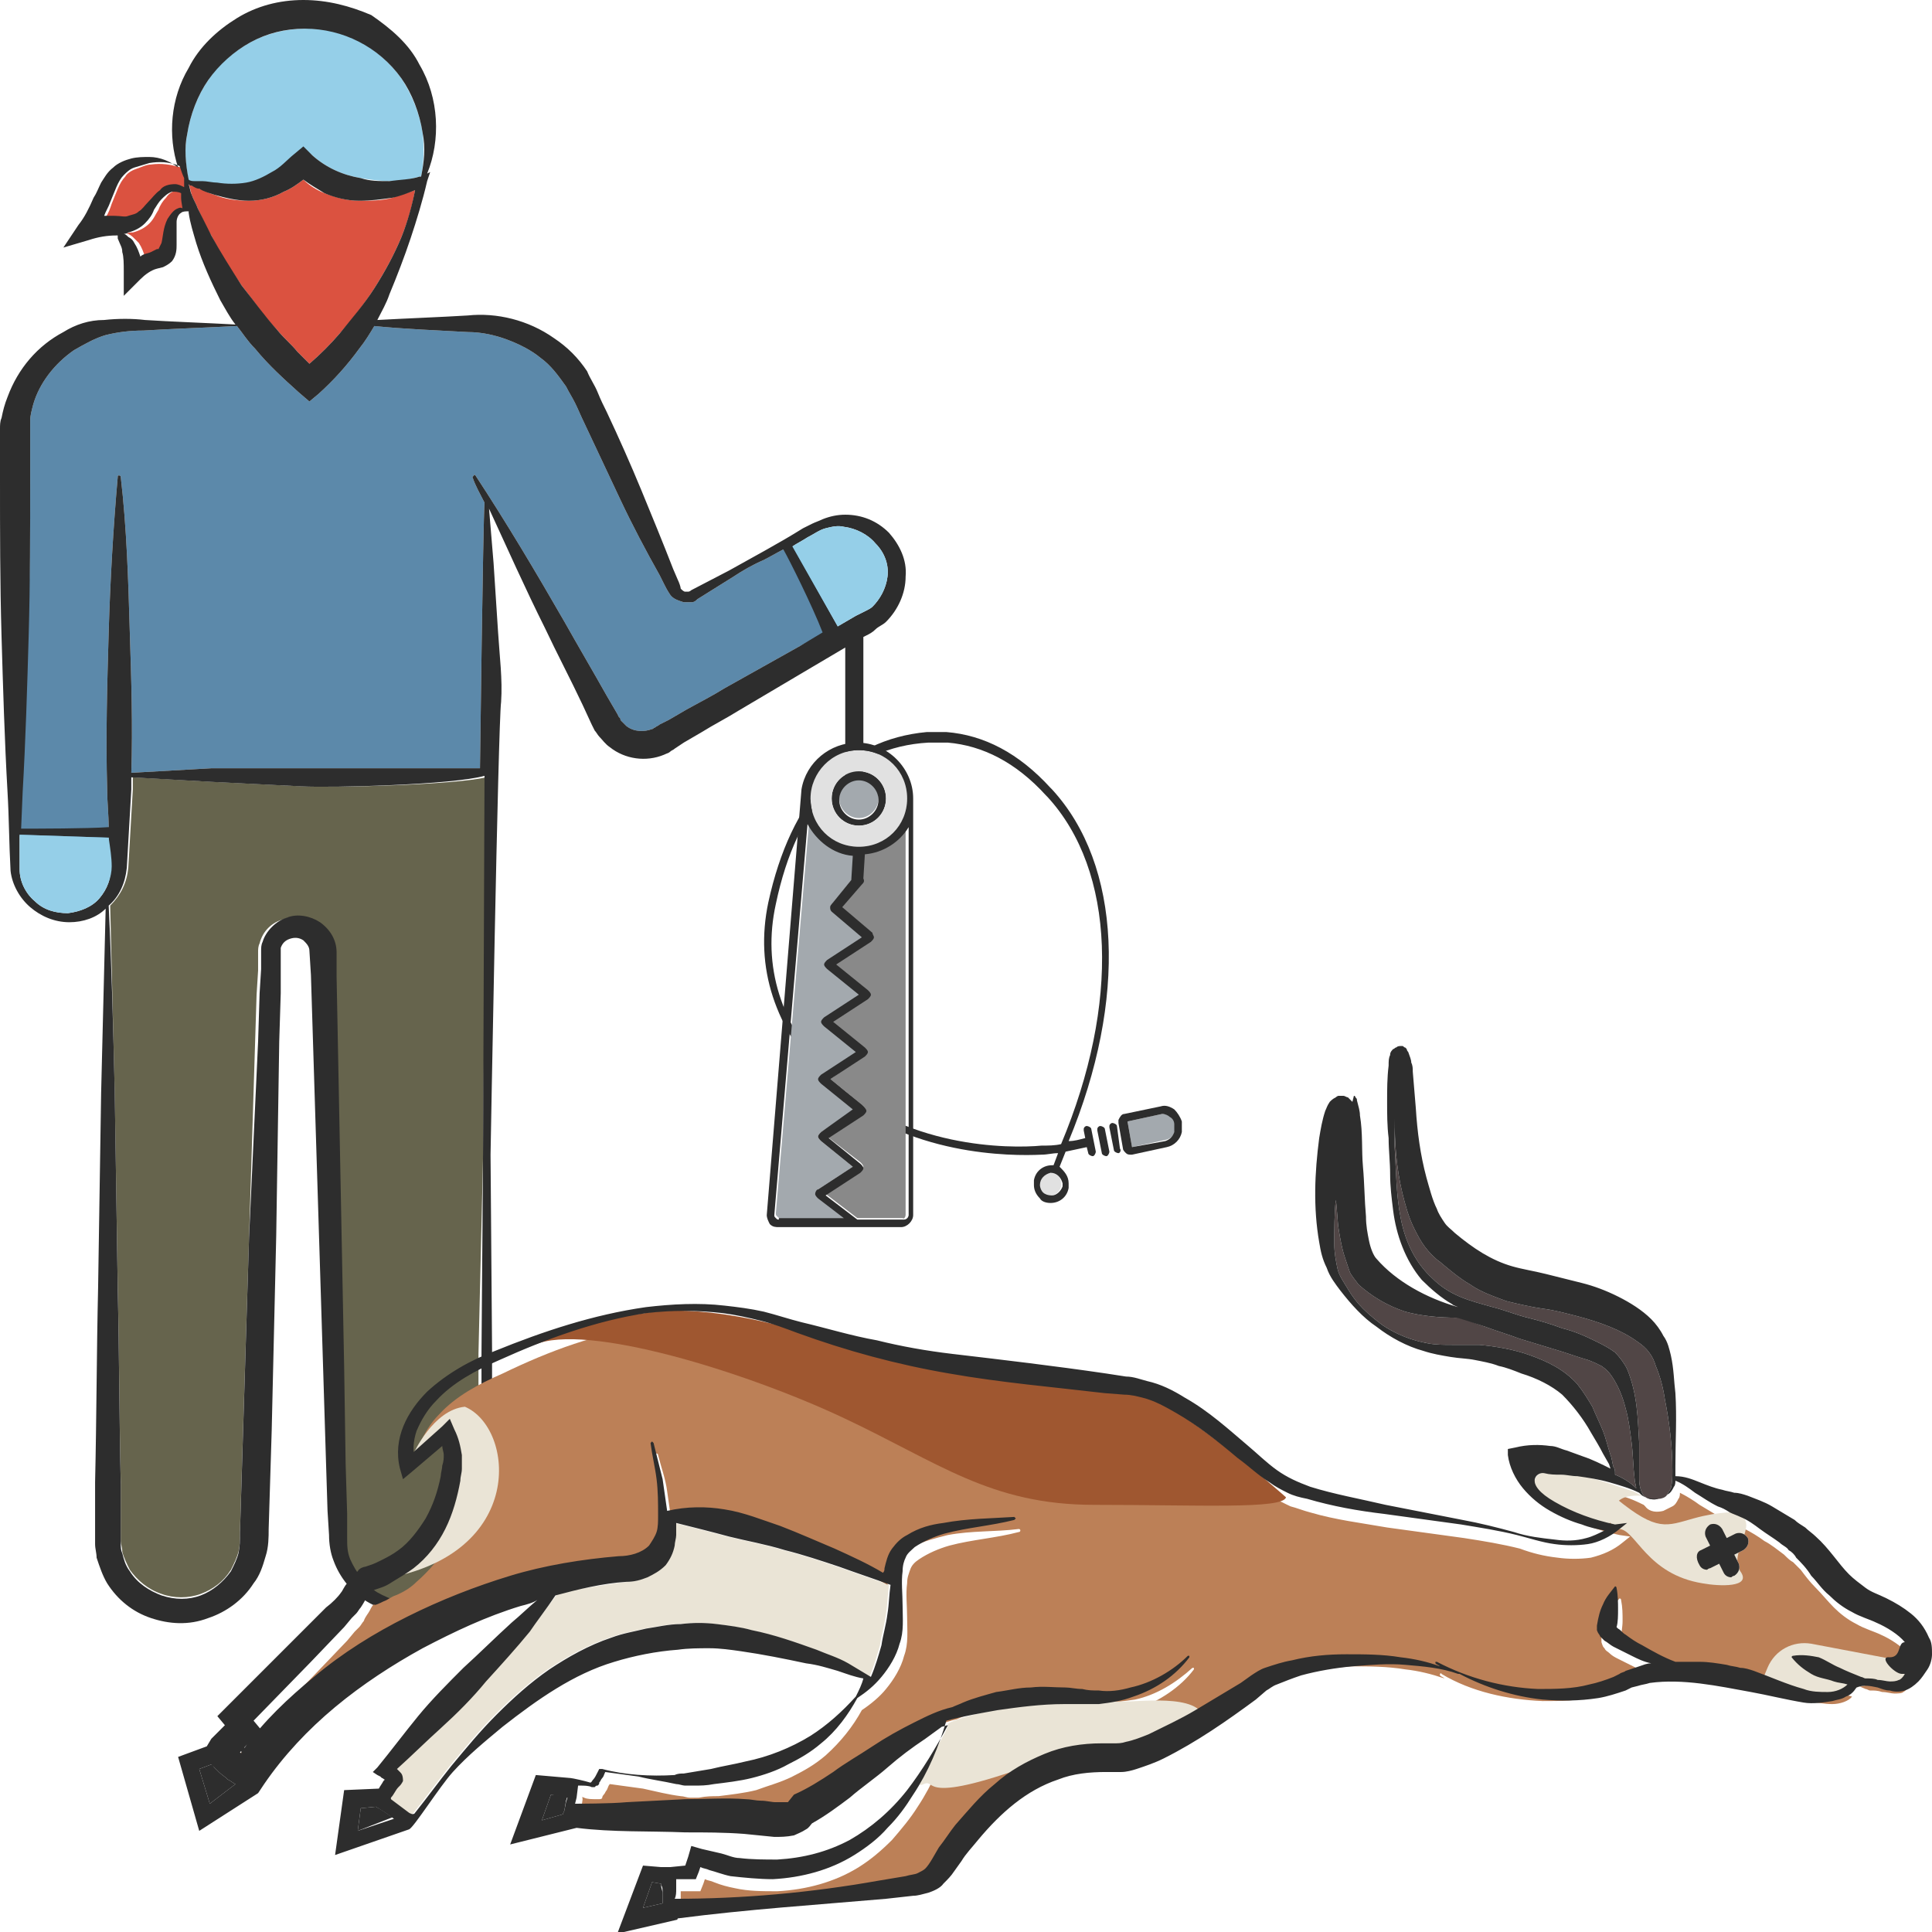 <?xml version="1.0" encoding="utf-8"?>
<!-- Generator: Adobe Illustrator 24.1.2, SVG Export Plug-In . SVG Version: 6.00 Build 0)  -->
<svg version="1.1" id="Layer_1" xmlns="http://www.w3.org/2000/svg" xmlns:xlink="http://www.w3.org/1999/xlink" x="0px" y="0px"
	 viewBox="0 0 128 128" style="enable-background:new 0 0 128 128;" xml:space="preserve">
<style type="text/css">
	.st0{fill:#E1E1E1;}
	.st1{fill:#A3A9AE;}
	.st2{fill:#2D2D2D;}
	.st3{fill:#DB5240;}
	.st4{fill:#95CFE8;}
	.st5{fill:#5C89AA;}
	.st6{fill:#66644D;}
	.st7{fill:#898989;}
	.st8{fill:#BC8057;}
	.st9{fill:#514646;}
	.st10{fill:#EAE4D6;}
	.st11{fill:#9F5730;}
</style>
<g>
	<g>
		<g>
			<path class="st0" d="M68.9,78.5c0,0.2,0.1,0.4,0.2,0.5c0.1,0.1,0.3,0.2,0.5,0.2c0.3,0,0.6-0.2,0.7-0.6c0-0.1,0-0.1,0-0.2
				c0-0.4-0.3-0.7-0.8-0.7C69.2,77.7,68.8,78.1,68.9,78.5z"/>
			<path class="st1" d="M74.7,74.3L75,76l2.3-0.5c0.3-0.1,0.5-0.3,0.6-0.6c0-0.1,0-0.2,0-0.3l0-0.2c0-0.2-0.1-0.4-0.3-0.5
				c-0.2-0.1-0.4-0.1-0.6-0.1L74.7,74.3z"/>
			<path class="st2" d="M74.5,73.8c-0.2,0-0.3,0.2-0.4,0.4c0,0.1,0,0.1,0,0.2l0.3,1.7c0,0.1,0.1,0.2,0.2,0.3
				c0.1,0.1,0.2,0.1,0.4,0.1l2.3-0.5c0.5-0.1,0.9-0.5,1-1c0-0.2,0-0.3,0-0.5l0-0.2c-0.1-0.3-0.3-0.6-0.5-0.8
				c-0.3-0.2-0.6-0.3-0.9-0.2L74.5,73.8z M77.5,74c0.2,0.1,0.3,0.3,0.3,0.5l0,0.2c0,0.1,0,0.2,0,0.3c-0.1,0.3-0.3,0.5-0.6,0.6L75,76
				l-0.3-1.7l2.3-0.5C77.2,73.8,77.4,73.9,77.5,74z"/>
			<path class="st2" d="M73.2,74.8c0-0.1-0.2-0.2-0.3-0.2c-0.1,0-0.2,0.1-0.2,0.2c0,0,0,0.1,0,0.1l0.3,1.5c0,0.1,0.2,0.2,0.3,0.2
				c0.1,0,0.2-0.2,0.2-0.3L73.2,74.8z"/>
			<path class="st2" d="M74.2,76.1L74,74.6c0-0.1-0.2-0.2-0.3-0.2c-0.1,0-0.2,0.1-0.2,0.2c0,0,0,0.1,0,0.1l0.3,1.5
				c0,0.1,0.2,0.2,0.3,0.2C74.2,76.4,74.3,76.2,74.2,76.1z"/>
			<path class="st2" d="M69.6,79.7c0.6,0,1.1-0.4,1.2-1c0-0.1,0-0.2,0-0.3c0-0.5-0.3-0.8-0.6-1.1l0.4-1c0.5-0.1,0.9-0.2,1.4-0.3
				l0.1,0.4c0,0.1,0.2,0.2,0.3,0.2c0.1,0,0.2-0.2,0.2-0.3l-0.3-1.5c0-0.1-0.2-0.2-0.3-0.2c-0.1,0-0.2,0.1-0.2,0.2c0,0,0,0.1,0,0.1
				l0.1,0.5c-0.4,0.1-0.7,0.2-1.1,0.2c3.9-9.4,3.5-18.3-1.1-23.3l-0.1-0.1c-2.1-2.3-4.4-3.5-6.9-3.7c-0.4,0-1.3,0-1.3,0
				C56,49,52.4,52.9,50.9,59.8c-0.9,4.3,0.4,8.3,3.9,12l0,0c0.1,0.1,0.1,0.1,0.2,0.2c0.1,0.1,0.1,0.2,0.2,0.2l0,0
				c4.9,4.4,11.8,4.4,13.8,4.3c0.4,0,0.7-0.1,1.1-0.1l-0.3,0.8c0,0-0.1,0-0.1,0c-0.6,0-1.1,0.4-1.2,1c0,0.1,0,0.2,0,0.3
				c0,0.3,0.1,0.6,0.4,0.9C69,79.6,69.3,79.7,69.6,79.7z M55,71.4L55,71.4c-3.3-3.5-4.5-7.4-3.6-11.5c1.4-6.7,4.9-10.4,10.1-10.7
				l0,0c0.4,0,0.9,0,1.3,0c2.3,0.2,4.5,1.3,6.5,3.5l0.1,0.1c4.5,4.9,4.8,13.7,0.9,23c-0.4,0.1-0.9,0.1-1.3,0.1
				C66.9,76.1,59.8,76.1,55,71.4z M69.1,79c-0.1-0.1-0.2-0.3-0.2-0.5c0-0.4,0.3-0.7,0.7-0.8c0.4,0,0.7,0.3,0.8,0.7
				c0,0.1,0,0.1,0,0.2c-0.1,0.3-0.4,0.6-0.7,0.6C69.4,79.2,69.2,79.1,69.1,79z"/>
		</g>
		<path class="st3" d="M12.3,12.7c-0.2-0.1-0.4-0.1-0.6-0.1c-0.3,0.1-0.5,0.2-0.7,0.5c-0.2,0.2-0.4,0.5-0.5,0.8
			c-0.2,0.3-0.3,0.6-0.6,0.9c-0.3,0.3-0.7,0.5-1.1,0.6c-0.2,0-0.3,0-0.4,0.1c0,0,0,0,0.1,0c0,0,0.2,0.1,0.3,0.2
			c0.1,0.1,0.2,0.2,0.4,0.4c0.2,0.3,0.3,0.6,0.4,0.9c0.2-0.1,0.4-0.2,0.7-0.3l0.4-0.1c0.1,0,0.1,0,0.1,0c0.1,0,0.2-0.2,0.2-0.4
			c0.1-0.5,0.1-1.1,0.4-1.6c0.1-0.3,0.3-0.6,0.7-0.7c0.2-0.1,0.4,0,0.6,0.1c0-0.3-0.1-0.6-0.1-0.9C12.3,12.9,12.3,12.8,12.3,12.7z"
			/>
		<path class="st4" d="M13.4,12.1c0.3,0.1,0.7,0.1,1,0.1c0.7,0.1,1.3,0.1,1.9,0c0.6-0.1,1.2-0.4,1.7-0.7c0.5-0.3,1-0.7,1.5-1.2
			l0.6-0.5l0.6,0.5c0.9,0.8,2,1.3,3.2,1.5c0.6,0.1,1.3,0.2,1.9,0.2c0.7,0,1.3-0.1,2-0.3l0.1,0c0.2-1,0.2-2,0.1-2.9
			c-0.2-1.3-0.7-2.5-1.4-3.6c-1.5-2.1-3.9-3.4-6.4-3.3c-1.2,0-2.5,0.3-3.6,0.9c-1.1,0.6-2.1,1.4-2.8,2.5c-0.7,1-1.2,2.3-1.4,3.6
			c-0.2,1-0.1,2,0.1,3.1c0.1,0,0.3,0,0.4,0.1L13.4,12.1z"/>
		<path class="st3" d="M9.2,14.1c0.2-0.2,0.4-0.4,0.6-0.6c0.2-0.3,0.5-0.5,0.8-0.8c0.3-0.2,0.7-0.4,1.1-0.4c0.2,0,0.4,0.1,0.6,0.2
			c0,0,0,0,0-0.1l0-0.3l0-0.1c0,0,0-0.1,0-0.1c-0.1-0.3-0.2-0.5-0.3-0.8c-0.7-0.2-1.3-0.3-2-0.2c-0.3,0-0.7,0.2-1,0.3
			c-0.3,0.1-0.6,0.3-0.7,0.5c-0.4,0.4-0.6,1.1-0.9,1.8c-0.1,0.3-0.2,0.6-0.4,0.9c0.2,0,0.5,0,0.7,0c0.3,0,0.7,0,0.9,0
			C8.8,14.3,9,14.2,9.2,14.1z"/>
		<path class="st5" d="M55.5,41.5L55.5,41.5L54.5,42L53,42.8L48,45.6c-0.8,0.5-1.6,0.9-2.5,1.4l-1.2,0.7L43.7,48
			c-0.1,0.1-0.2,0.1-0.3,0.2c-0.1,0-0.1,0.1-0.2,0.1c-0.5,0.2-1.2,0.2-1.7-0.2c-0.1-0.1-0.2-0.2-0.3-0.3c-0.1-0.1-0.1-0.1-0.1-0.2
			L41,47.5l-0.1-0.2l-0.7-1.2c-0.9-1.6-1.9-3.3-2.8-4.9c-1.9-3.3-3.8-6.5-5.9-9.7c0,0-0.1-0.1-0.1,0c0,0-0.1,0.1-0.1,0.1
			c0.2,0.6,0.5,1.1,0.8,1.7c-0.1,1.4-0.3,17.6-0.3,17.6c0,0-17.8,0-17.8,0c-1.8,0.1-3.5,0.2-5.3,0.3c0.1-3.1,0-6.2-0.1-9.3
			C8.5,38.5,8.4,35,8,31.6c0,0,0-0.1-0.1-0.1c-0.1,0-0.1,0-0.1,0.1C7.5,35,7.3,38.5,7.2,41.9C7.1,45.4,7,48.8,7.1,52.3
			c0,0.8,0.1,1.7,0.1,2.5c0,0.3,0,0.5,0,0.8l-5.9-0.2c0-0.1,0-0.2,0-0.3l0-0.1l0.1-2.4c0.2-3.5,0.3-6.9,0.4-10.4
			C2,38.6,2,35.2,2,31.7l0-2.6l0-0.3l0-0.3c0-0.2,0-0.4,0-0.6c0-0.4,0.1-0.7,0.2-1.1c0.4-1.4,1.4-2.7,2.7-3.6c0.7-0.4,1.4-0.8,2.1-1
			c0.8-0.2,1.6-0.3,2.5-0.3c1.5-0.1,4.3-0.2,6.2-0.3c0.4,0.5,0.7,1,1.2,1.5c0.9,1.1,1.9,2,2.9,2.9l0.7,0.6l0.6-0.5
			c1-0.9,1.9-1.9,2.7-3c0.4-0.5,0.7-1,1-1.5c1.9,0.2,4.5,0.3,6.2,0.4c0.9,0,1.8,0.2,2.6,0.5c0.8,0.3,1.6,0.7,2.2,1.2
			c0.7,0.5,1.2,1.2,1.7,1.9c0.2,0.4,0.4,0.7,0.6,1.1c0.2,0.4,0.4,0.9,0.6,1.3c0.8,1.7,1.6,3.4,2.4,5.1c0.8,1.7,1.7,3.4,2.6,5
			l0.3,0.6c0.1,0.2,0.2,0.4,0.4,0.7c0.2,0.3,0.6,0.4,0.9,0.5c0.2,0,0.3,0,0.5,0c0.2,0,0.3-0.1,0.4-0.2l2.4-1.5
			c0.6-0.4,1.3-0.8,2-1.1c0.4-0.2,0.9-0.5,1.3-0.7c0,0,0,0,0,0c0.2-0.1,0.4-0.2,0.6-0.3L55.5,41.5z"/>
		<path class="st6" d="M20.1,52.1l-6-0.3c-1.8-0.1-3.5-0.2-5.3-0.3c0,0.3,0,0.5,0,0.8c-0.1,1.7-0.2,3.4-0.3,5.2
			c-0.1,1-0.5,1.8-1.2,2.5c0.1,4.1,0.2,8.3,0.3,12.4l0.2,12.9c0.1,4.3,0.1,8.6,0.2,12.9l0,3.2l0,0.4l0,0.3c0,0.2,0.1,0.4,0.1,0.7
			c0.1,0.4,0.3,0.8,0.5,1.2c0.5,0.7,1.2,1.3,2.1,1.6c0.8,0.3,1.8,0.3,2.6,0c0.8-0.3,1.5-0.8,2-1.6c0.2-0.4,0.4-0.8,0.5-1.2
			c0.1-0.4,0.1-0.8,0.1-1.4l0.2-6.5L16.5,82l0.4-12.9l0.1-3.2l0.1-1.6l0-0.8c0-0.1,0-0.2,0-0.4c0-0.2,0-0.4,0.1-0.6
			c0.2-0.8,0.8-1.4,1.6-1.6c0.7-0.3,1.6-0.2,2.2,0.3c0.6,0.4,1.1,1.2,1.1,2l0,1.6l0.5,25.8l0.1,6.5l0.1,3.2l0,1.6
			c0,0.5,0.1,1,0.2,1.4c0.3,0.9,0.9,1.7,1.8,2.2c0.8,0.5,1.8,0.8,2.8,0.7c1.9-0.1,3.7-1.7,4-3.7c0-0.2,0.1-0.5,0.1-0.7l0-0.8l0-1.6
			l0-3.2l0-6.5L32,76.8l0.2-25.3c0,0,0,0,0,0C30.1,52,22.1,52.2,20.1,52.1z"/>
		<path class="st3" d="M18.4,21.9c0.4,0.5,0.9,0.9,1.3,1.4c0.3,0.3,0.5,0.5,0.8,0.8c0.7-0.6,1.4-1.3,2-2c0.8-0.9,1.6-1.9,2.3-3
			c0.7-1.1,1.3-2.2,1.8-3.4c0.4-1,0.7-2,0.9-3.1c-0.5,0.2-1,0.3-1.5,0.5c-0.7,0.2-1.5,0.2-2.2,0.2c-0.8,0-1.5-0.2-2.3-0.5
			c-0.5-0.2-1-0.5-1.4-0.9c-0.4,0.3-0.8,0.6-1.3,0.8c-0.7,0.4-1.5,0.6-2.3,0.6c-0.8,0-1.6-0.1-2.3-0.4c-0.4-0.1-0.7-0.3-1-0.4
			c-0.2-0.1-0.3-0.2-0.5-0.2c-0.1,0-0.1-0.1-0.2-0.1c0.1,0.2,0.1,0.4,0.2,0.7l0,0c0.1,0.3,0.3,0.6,0.4,0.9c0.3,0.6,0.5,1.2,0.9,1.8
			c0.6,1.2,1.3,2.3,2,3.3C16.8,19.9,17.5,21,18.4,21.9z"/>
		<path class="st2" d="M58.9,35.3c-0.8-0.8-1.8-1.2-2.9-1.2c-0.5,0-1,0.1-1.5,0.3c-0.2,0.1-0.5,0.2-0.7,0.3L53.2,35
			c-1.6,1-3.3,1.9-4.9,2.8l-2.5,1.3c-0.1,0.1-0.2,0.1-0.2,0.1c-0.1,0-0.1,0-0.2,0c-0.1,0-0.2-0.1-0.3-0.2c0-0.1-0.1-0.4-0.2-0.6
			l-0.3-0.7c-0.7-1.8-1.4-3.5-2.1-5.2c-0.7-1.7-1.5-3.5-2.3-5.2c-0.2-0.4-0.4-0.8-0.6-1.3c-0.2-0.5-0.5-0.9-0.7-1.4
			c-0.6-0.9-1.3-1.6-2.2-2.2c-1.7-1.2-3.8-1.7-5.7-1.5c-1.6,0.1-4.2,0.2-6,0.3c0.3-0.6,0.6-1.1,0.8-1.7c0.5-1.2,1-2.5,1.4-3.7
			c0.4-1.2,0.8-2.5,1.1-3.8l0.2-0.6l-0.2,0.1c0.9-2.2,0.8-5-0.5-7.2c-0.7-1.4-1.9-2.4-3.2-3.3C23.2,0.4,21.7,0,20.1,0
			c-1.6,0-3.1,0.4-4.4,1.2c-1.3,0.8-2.5,1.9-3.2,3.3c-1.2,2-1.4,4.5-0.7,6.6c-0.5-0.4-1.2-0.7-1.9-0.7c-0.4,0-0.8,0-1.2,0.1
			c-0.4,0.1-0.9,0.3-1.2,0.6c-0.4,0.3-0.6,0.7-0.8,1c-0.2,0.4-0.3,0.7-0.5,1c-0.3,0.7-0.6,1.3-1,1.8l-1,1.5l1.7-0.5
			c0.6-0.2,1.2-0.3,1.8-0.3h0.1c0,0.1,0,0.1,0,0.2c0.2,0.5,0.3,0.6,0.3,0.9C8.2,17,8.2,17.5,8.2,18l0,1.6l1.1-1.1
			c0.3-0.3,0.7-0.6,1.1-0.7l0.4-0.1c0.2-0.1,0.4-0.2,0.6-0.4c0.3-0.4,0.3-0.8,0.3-1.1c0-0.3,0-0.6,0-0.8c0-0.3,0-0.5,0-0.7
			c0-0.2,0.1-0.5,0.3-0.6c0.1-0.1,0.3-0.1,0.5-0.1c0,0,0,0,0,0.1c0.1,0.7,0.3,1.3,0.5,2c0.4,1.3,1,2.6,1.6,3.8
			c0.3,0.5,0.6,1.1,1,1.6c-1.8-0.1-4.5-0.2-6-0.3c-0.8-0.1-1.8-0.1-2.7,0C5.9,21.2,5,21.5,4.2,22c-1.7,0.9-3,2.4-3.7,4.3
			c-0.2,0.5-0.3,0.9-0.4,1.4c-0.1,0.2-0.1,0.5-0.1,0.7l0,0.4l0,0.3l0,2.6c0,3.5,0,6.9,0.1,10.4c0.1,3.4,0.2,6.9,0.4,10.4
			c0.1,1.7,0.1,3.4,0.2,5.2c0.1,0.9,0.6,1.8,1.3,2.4c0.7,0.6,1.6,1,2.6,1c0.9,0,1.8-0.3,2.4-0.9c-0.1,4.1-0.2,8.1-0.3,12.2L6.5,85.3
			c-0.1,4.3-0.1,8.6-0.2,12.9l0,3.2v0.4l0,0.5c0,0.3,0.1,0.6,0.1,0.9c0.2,0.6,0.4,1.2,0.7,1.7c0.7,1.1,1.7,1.9,2.9,2.3
			c1.2,0.4,2.5,0.5,3.8,0c1.2-0.4,2.3-1.2,3-2.3c0.4-0.5,0.6-1.1,0.8-1.8c0.2-0.6,0.2-1.3,0.2-1.8l0.2-6.5l0.3-12.9l0.2-12.9
			l0.1-3.2l0-1.6l0-0.8c0-0.1,0-0.3,0-0.4c0-0.1,0-0.1,0-0.2c0.1-0.3,0.3-0.5,0.6-0.6c0.3-0.1,0.6-0.1,0.9,0.1
			c0.2,0.2,0.4,0.4,0.4,0.7l0.1,1.6l0.8,25.8l0.2,6.5l0.1,3.2l0.1,1.6c0,0.6,0.1,1.2,0.3,1.7c0.4,1.1,1.2,2.1,2.2,2.7
			c1,0.6,2.2,0.9,3.4,0.8c2.4-0.2,4.5-2.2,4.8-4.5c0.1-0.3,0.1-0.6,0.1-0.9l0-0.8l0-1.6l0-3.2l0-6.5l-0.1-12.9c0,0,0.5-28.5,0.7-30
			c0.1-1.5-0.1-3-0.2-4.6c-0.1-1.5-0.2-3.1-0.3-4.6c-0.1-1.2-0.2-2.4-0.3-3.6c1.2,2.6,2.4,5.3,3.7,7.9c0.8,1.7,1.7,3.4,2.5,5.1
			l0.6,1.3l0.1,0.2l0.1,0.2c0.1,0.1,0.2,0.3,0.3,0.4c0.2,0.2,0.4,0.5,0.7,0.7c1,0.8,2.4,1,3.6,0.5c0.2-0.1,0.3-0.1,0.4-0.2
			c0.1-0.1,0.2-0.1,0.3-0.2l0.6-0.4l1.2-0.7c0.8-0.5,1.6-0.9,2.4-1.4l4.9-2.9l2.2-1.3v8.4c0,0.3,0.3,0.6,0.6,0.6
			c0.4,0,0.6-0.3,0.6-0.6v-9.1l0.2-0.1c0.2-0.1,0.4-0.2,0.6-0.4c0.2-0.2,0.5-0.3,0.7-0.5c0.8-0.8,1.3-1.9,1.3-3
			C60.1,37.1,59.6,36.1,58.9,35.3z M7.6,14.3c-0.2,0-0.5,0-0.7,0c0.1-0.3,0.3-0.6,0.4-0.9c0.3-0.7,0.5-1.4,0.9-1.8
			c0.2-0.2,0.4-0.4,0.7-0.5c0.3-0.1,0.7-0.2,1-0.3c0.6-0.1,1.3-0.1,2,0.2c0.1,0.3,0.2,0.6,0.3,0.8v0.1l0,0.4c0,0,0,0.1,0,0.1
			c-0.2-0.1-0.4-0.2-0.6-0.2c-0.4,0-0.8,0.1-1,0.4c-0.3,0.2-0.5,0.5-0.8,0.8c-0.2,0.2-0.4,0.5-0.6,0.6c-0.2,0.2-0.4,0.2-0.7,0.3
			C8.3,14.4,8,14.3,7.6,14.3z M11.8,13.8c-0.3,0.1-0.5,0.4-0.7,0.7c-0.3,0.6-0.3,1.2-0.4,1.6c-0.1,0.2-0.2,0.4-0.2,0.4
			c0,0,0,0-0.1,0L10,16.7c-0.2,0.1-0.5,0.1-0.7,0.3c-0.1-0.3-0.2-0.6-0.4-0.9c-0.1-0.2-0.2-0.3-0.4-0.4c-0.1-0.1-0.2-0.2-0.3-0.2
			c0,0,0,0-0.1,0c0.1,0,0.3,0,0.4-0.1c0.4-0.1,0.8-0.3,1.1-0.6c0.3-0.3,0.5-0.6,0.6-0.9c0.2-0.3,0.3-0.5,0.5-0.7
			c0.2-0.2,0.4-0.4,0.7-0.5c0.2,0,0.4,0,0.6,0.1c0,0.1,0,0.2,0,0.3c0,0.3,0.1,0.6,0.1,0.9C12.2,13.8,12,13.7,11.8,13.8z M12.4,8.9
			c0.2-1.3,0.7-2.6,1.4-3.6c0.7-1,1.7-1.9,2.8-2.5c1.1-0.6,2.3-0.9,3.6-0.9c2.5,0,4.9,1.2,6.4,3.3c0.7,1,1.2,2.3,1.4,3.6
			c0.2,1,0.1,1.9-0.1,2.9l-0.1,0c-0.6,0.2-1.3,0.2-2,0.3c-0.7,0-1.3,0-1.9-0.2c-1.2-0.2-2.3-0.7-3.2-1.5l-0.6-0.6l-0.6,0.5
			c-0.5,0.4-0.9,0.9-1.5,1.2c-0.5,0.3-1.1,0.6-1.7,0.7c-0.6,0.1-1.3,0.1-1.9,0c-0.3,0-0.7-0.1-1-0.1L12.9,12c-0.1,0-0.3,0-0.4-0.1
			C12.3,10.9,12.2,9.8,12.4,8.9z M14,15.6c-0.3-0.6-0.6-1.2-0.9-1.8c-0.1-0.3-0.3-0.6-0.4-0.9l0,0c-0.1-0.2-0.1-0.4-0.2-0.7
			c0.1,0.1,0.1,0.1,0.2,0.1c0.2,0.1,0.3,0.2,0.5,0.2c0.3,0.2,0.7,0.3,1,0.4c0.7,0.2,1.5,0.4,2.3,0.4c0.8,0,1.6-0.2,2.3-0.6
			c0.5-0.2,0.9-0.5,1.3-0.8c0.4,0.3,0.9,0.6,1.4,0.9c0.7,0.3,1.5,0.5,2.3,0.5c0.8,0,1.5-0.1,2.2-0.2c0.5-0.1,1-0.3,1.5-0.5
			c-0.2,1-0.5,2.1-0.9,3.1c-0.5,1.2-1.1,2.3-1.8,3.4c-0.7,1.1-1.5,2-2.3,3c-0.6,0.7-1.3,1.4-2,2c-0.3-0.3-0.5-0.5-0.8-0.8
			c-0.4-0.5-0.9-0.9-1.3-1.4c-0.9-1-1.6-2-2.4-3C15.3,17.8,14.6,16.7,14,15.6z M6.6,59.5c-0.5,0.6-1.3,0.9-2.1,1
			c-0.8,0-1.6-0.2-2.2-0.8c-0.6-0.5-1-1.3-1-2.1c0-0.3,0-0.6,0-0.9c0-0.3,0-0.5,0-0.8c0-0.2,0-0.4,0-0.6l5.9,0.2
			c0,0.6,0.1,1.2,0.1,1.8C7.4,58.2,7.1,58.9,6.6,59.5z M32,76.8l-0.1,12.9l0,6.5l0,3.2l0,1.6l0,0.8c0,0.2,0,0.5-0.1,0.7
			c-0.3,1.9-2,3.5-4,3.7c-1,0.1-1.9-0.2-2.8-0.7c-0.8-0.5-1.4-1.3-1.8-2.2c-0.2-0.5-0.2-0.9-0.2-1.4l0-1.6L22.9,97l-0.1-6.5
			l-0.5-25.8l0-1.6c0-0.8-0.4-1.5-1.1-2c-0.6-0.4-1.5-0.6-2.2-0.3c-0.7,0.2-1.4,0.9-1.6,1.6c-0.1,0.2-0.1,0.4-0.1,0.6
			c0,0.2,0,0.3,0,0.4l0,0.8l-0.1,1.6l-0.1,3.2L16.5,82L16.1,95l-0.2,6.5c0,0.6,0,0.9-0.1,1.4c-0.1,0.4-0.3,0.8-0.5,1.2
			c-0.5,0.7-1.2,1.3-2,1.6c-0.8,0.3-1.7,0.3-2.6,0c-0.8-0.3-1.6-0.8-2.1-1.6c-0.3-0.4-0.4-0.8-0.5-1.2c-0.1-0.2-0.1-0.4-0.1-0.7
			l0-0.3l0-0.4l0-3.2c-0.1-4.3-0.1-8.6-0.2-12.9L7.6,72.3C7.5,68.2,7.4,64.1,7.2,60c0.7-0.6,1.1-1.5,1.2-2.5
			c0.1-1.8,0.2-3.5,0.3-5.2c0-0.3,0-0.5,0-0.8c1.8,0.1,3.5,0.2,5.3,0.3l6,0.3c2,0.1,10-0.1,12.1-0.7c0,0,0,0,0,0L32,76.8z M53,42.8
			L48,45.6c-0.8,0.5-1.6,0.9-2.5,1.4l-1.2,0.7L43.7,48c-0.1,0.1-0.2,0.1-0.3,0.2c-0.1,0-0.1,0.1-0.2,0.1c-0.5,0.2-1.2,0.2-1.7-0.2
			c-0.1-0.1-0.2-0.2-0.3-0.3c-0.1-0.1-0.1-0.1-0.1-0.2L41,47.5l-0.1-0.2l-0.7-1.2c-0.9-1.6-1.9-3.3-2.8-4.9
			c-1.9-3.3-3.8-6.5-5.9-9.7c0,0-0.1-0.1-0.1,0c0,0-0.1,0.1-0.1,0.1c0.2,0.6,0.5,1.1,0.8,1.7c-0.1,1.4-0.3,17.6-0.3,17.6
			c0,0-17.8,0-17.8,0c-1.8,0.1-3.5,0.2-5.3,0.3c0.1-3.1,0-6.2-0.1-9.3C8.5,38.5,8.4,35,8,31.6c0,0,0-0.1-0.1-0.1
			c-0.1,0-0.1,0-0.1,0.1C7.5,35,7.3,38.5,7.2,41.9C7.1,45.4,7,48.8,7.1,52.3c0,0.8,0.1,1.7,0.1,2.5c-1.4,0.1-4.8,0.1-5.8,0.1
			l0.1-2.4c0.2-3.5,0.3-6.9,0.4-10.4C2,38.6,2,35.2,2,31.7l0-2.6l0-0.3l0-0.3c0-0.2,0-0.4,0-0.6c0-0.4,0.1-0.7,0.2-1.1
			c0.4-1.4,1.4-2.7,2.7-3.6c0.7-0.4,1.4-0.8,2.1-1c0.8-0.2,1.6-0.3,2.5-0.3c1.5-0.1,4.3-0.2,6.2-0.3c0.4,0.5,0.7,1,1.2,1.5
			c0.9,1.1,1.9,2,2.9,2.9l0.7,0.6l0.6-0.5c1-0.9,1.9-1.9,2.7-3c0.4-0.5,0.7-1,1-1.5c1.9,0.2,4.5,0.3,6.2,0.4c0.9,0,1.8,0.2,2.6,0.5
			c0.8,0.3,1.6,0.7,2.2,1.2c0.7,0.5,1.2,1.2,1.7,1.9c0.2,0.4,0.4,0.7,0.6,1.1c0.2,0.4,0.4,0.9,0.6,1.3c0.8,1.7,1.6,3.4,2.4,5.1
			c0.8,1.7,1.7,3.4,2.6,5l0.3,0.6c0.1,0.2,0.2,0.4,0.4,0.7c0.2,0.3,0.6,0.4,0.9,0.5c0.2,0,0.3,0,0.5,0c0.2,0,0.3-0.1,0.4-0.2
			l2.4-1.5c0.6-0.4,1.3-0.8,2-1.1c0.4-0.2,0.9-0.5,1.3-0.7c0,0,0,0,0,0c0.4,0.7,1.9,3.7,2.6,5.5L53,42.8z M58.8,38.2
			c-0.1,0.8-0.5,1.5-1,2c-0.1,0.1-0.3,0.2-0.5,0.3l-0.6,0.3l-1.2,0.7l-3-5.3c0.3-0.2,0.7-0.4,1-0.6c0.4-0.2,0.8-0.5,1.2-0.6
			c0.4-0.1,0.8-0.2,1.2-0.1c0.8,0.1,1.6,0.5,2.1,1.1C58.6,36.6,58.9,37.4,58.8,38.2z"/>
		<path class="st4" d="M7.4,57.4c0,0.7-0.3,1.5-0.8,2.1c-0.5,0.6-1.3,0.9-2.1,1c-0.8,0-1.6-0.2-2.2-0.8c-0.6-0.5-1-1.3-1-2.1
			c0-0.3,0-0.6,0-0.9c0-0.3,0-0.5,0-0.8c0-0.2,0-0.4,0-0.6l5.9,0.2C7.3,56.2,7.4,56.8,7.4,57.4z"/>
		<path class="st4" d="M58.8,38.2c-0.1,0.8-0.5,1.5-1,2c-0.1,0.1-0.3,0.2-0.5,0.3l-0.6,0.3l-1.2,0.7l-3-5.3c0.3-0.2,0.7-0.4,1-0.6
			c0.4-0.2,0.8-0.5,1.2-0.6c0.4-0.1,0.8-0.2,1.2-0.1c0.8,0.1,1.6,0.5,2.1,1.1C58.6,36.6,58.9,37.4,58.8,38.2z"/>
		<path class="st1" d="M56.9,54.2c0.7,0,1.3-0.6,1.3-1.3s-0.6-1.3-1.3-1.3c-0.7,0-1.3,0.6-1.3,1.3S56.2,54.2,56.9,54.2z"/>
		<path class="st2" d="M56.9,54.7c1,0,1.8-0.8,1.8-1.8s-0.8-1.8-1.8-1.8c-1,0-1.8,0.8-1.8,1.8S55.9,54.7,56.9,54.7z M56.9,51.7
			c0.7,0,1.3,0.6,1.3,1.3s-0.6,1.3-1.3,1.3c-0.7,0-1.3-0.6-1.3-1.3S56.2,51.7,56.9,51.7z"/>
		<path class="st0" d="M56.9,56.1c1.8,0,3.2-1.4,3.2-3.2c0-1.8-1.4-3.2-3.2-3.2c-1.8,0-3.2,1.4-3.2,3.2
			C53.7,54.7,55.1,56.1,56.9,56.1z M56.9,51.1c1,0,1.8,0.8,1.8,1.8s-0.8,1.8-1.8,1.8c-1,0-1.8-0.8-1.8-1.8S55.9,51.1,56.9,51.1z"/>
		<path class="st1" d="M54,79.1c0-0.1,0.1-0.2,0.2-0.3l2.3-1.5l-2.1-1.7c-0.1-0.1-0.2-0.2-0.2-0.3c0-0.1,0.1-0.2,0.2-0.3l2.3-1.5
			l-2.1-1.7c-0.1-0.1-0.2-0.2-0.2-0.3c0-0.1,0.1-0.2,0.2-0.3l2.3-1.5L54.7,68c-0.1-0.1-0.2-0.2-0.2-0.3c0-0.1,0.1-0.2,0.2-0.3
			l2.3-1.5l-2.1-1.7c-0.1-0.1-0.2-0.2-0.2-0.3c0-0.1,0.1-0.2,0.2-0.3l2.3-1.5l-2-1.7c-0.1-0.1-0.1-0.2-0.1-0.3
			c0-0.1,0.1-0.2,0.1-0.3l1.3-1.6l0.1-1.6c-1.3-0.1-2.5-0.9-3-2.1l-2.2,25.9c0,0.1,0,0.1,0.1,0.2c0.1,0.1,0.1,0.1,0.2,0.1h4.3
			l-1.7-1.3C54.1,79.3,54,79.2,54,79.1z"/>
		<path class="st7" d="M60,80.5V54.8c-0.6,1-1.7,1.7-2.9,1.8L57,58.2c0,0.1,0,0.3-0.1,0.4l-1.3,1.5l2,1.7c0.1,0.1,0.1,0.2,0.1,0.3
			c0,0,0,0,0,0c0,0.1-0.1,0.2-0.2,0.3l-2.3,1.5l2.1,1.7c0.1,0.1,0.2,0.2,0.2,0.3c0,0.1-0.1,0.2-0.2,0.3l-2.3,1.5l2.1,1.7
			c0.1,0.1,0.2,0.2,0.2,0.3c0,0.1-0.1,0.2-0.2,0.3L55,71.5l2.1,1.7c0.1,0.1,0.2,0.2,0.2,0.3c0,0.1-0.1,0.2-0.2,0.3l-2.3,1.5L57,77
			c0.1,0.1,0.2,0.2,0.2,0.3c0,0.1-0.1,0.2-0.2,0.3l-2.3,1.5l2.1,1.6h3C59.9,80.8,60,80.6,60,80.5z"/>
		<path class="st2" d="M50.8,80.5c0,0.2,0.1,0.4,0.2,0.6c0.2,0.2,0.4,0.2,0.6,0.2h8.1c0.4,0,0.8-0.4,0.8-0.8V52.9
			c0-2-1.7-3.7-3.7-3.7c-1.8,0-3.4,1.3-3.7,3.1L50.8,80.5z M56.9,49.7c1.8,0,3.2,1.4,3.2,3.2c0,1.8-1.4,3.2-3.2,3.2
			c-1.8,0-3.2-1.4-3.2-3.2C53.7,51.2,55.1,49.7,56.9,49.7z M51.6,80.8c-0.1,0-0.1,0-0.2-0.1c-0.1-0.1-0.1-0.1-0.1-0.2l2.2-25.9
			c0.6,1.1,1.7,2,3,2.1l-0.1,1.6l-1.3,1.6C55.1,59.9,55,60,55,60.1c0,0.1,0,0.2,0.1,0.3l2,1.7l-2.3,1.5c-0.1,0.1-0.2,0.2-0.2,0.3
			c0,0.1,0.1,0.2,0.2,0.3l2.1,1.7l-2.3,1.5c-0.1,0.1-0.2,0.2-0.2,0.3c0,0.1,0.1,0.2,0.2,0.3l2.1,1.7l-2.3,1.5
			c-0.1,0.1-0.2,0.2-0.2,0.3c0,0.1,0.1,0.2,0.2,0.3l2.1,1.7L54.4,75c-0.1,0.1-0.2,0.2-0.2,0.3c0,0.1,0.1,0.2,0.2,0.3l2.1,1.7
			l-2.3,1.5C54.1,78.8,54,79,54,79.1c0,0.1,0.1,0.2,0.2,0.3l1.7,1.3H51.6z M56.8,80.8l-2.1-1.6l2.3-1.5c0.1-0.1,0.2-0.2,0.2-0.3
			c0-0.1-0.1-0.2-0.2-0.3l-2.1-1.7l2.3-1.5c0.1-0.1,0.2-0.2,0.2-0.3c0-0.1-0.1-0.2-0.2-0.3L55,71.5l2.3-1.5c0.1-0.1,0.2-0.2,0.2-0.3
			c0-0.1-0.1-0.2-0.2-0.3l-2.1-1.7l2.3-1.5c0.1-0.1,0.2-0.2,0.2-0.3c0-0.1-0.1-0.2-0.2-0.3l-2.1-1.7l2.3-1.5
			c0.1-0.1,0.2-0.2,0.2-0.3c0,0,0,0,0,0c0-0.1-0.1-0.2-0.1-0.3l-2-1.7l1.3-1.5c0.1-0.1,0.2-0.2,0.1-0.4l0.1-1.6
			c1.2-0.1,2.3-0.8,2.9-1.8v25.7c0,0.1-0.1,0.3-0.3,0.3H56.8z"/>
	</g>
	<g>
		<path class="st8" d="M39.5,118.2C39.5,118.2,39.5,118.2,39.5,118.2L39.5,118.2L39.5,118.2z"/>
		<path class="st9" d="M110.4,99.1c-0.1,0.1-0.3,0.2-0.5,0.2c-0.4,0.1-0.8,0-1-0.2c-0.2-0.3-0.3-0.7-0.3-1.1c0-0.8,0-1.6,0-2.4
			c-0.1-1.6-0.1-3.2-0.8-4.9c-0.2-0.4-0.5-0.8-0.8-1.1c-0.4-0.3-0.8-0.5-1.2-0.7c-0.8-0.4-1.5-0.7-2.3-0.9c-0.8-0.3-1.5-0.5-2.3-0.7
			c-0.8-0.2-1.5-0.5-2.3-0.7c-0.7-0.2-1.5-0.4-2.2-0.7c-0.7-0.3-1.3-0.7-1.8-1.2c-1.1-1-1.8-2.4-2.1-4c-0.3-1.5-0.3-3.1-0.4-4.7
			c0-0.8,0-1.6,0-2.3l0,0.4c0,1.6,0.1,3.2,0.5,4.9c0.2,0.8,0.4,1.6,0.8,2.4c0.2,0.4,0.4,0.8,0.7,1.2c0.3,0.4,0.7,0.8,1,1
			c0.6,0.5,1.3,1.1,2,1.5c0.7,0.5,1.6,0.8,2.4,1.1c0.8,0.2,1.7,0.4,2.4,0.5c0.8,0.1,1.5,0.3,2.3,0.5c1.5,0.4,2.9,0.9,4,1.7
			c0.6,0.4,1,0.9,1.2,1.6c0.3,0.7,0.5,1.5,0.6,2.2c0.3,1.5,0.5,3.1,0.5,4.7l0,0l0,0c0,0.4,0,0.8-0.1,1.2
			C110.6,98.8,110.5,98.9,110.4,99.1z"/>
		<path class="st9" d="M96.5,87.3C96.6,87.3,96.6,87.3,96.5,87.3c0.1-0.1,0.1-0.1,0.2-0.1c0.6,0.3,1.1,0.5,1.7,0.7
			c0.8,0.3,1.5,0.5,2.3,0.8l2.3,0.7c0.7,0.2,1.5,0.5,2.2,0.7c0.3,0.1,0.7,0.3,0.9,0.4c0.3,0.2,0.5,0.4,0.7,0.7
			c0.4,0.6,0.7,1.3,0.9,2.1c0.2,0.7,0.3,1.5,0.4,2.3c0.1,0.8,0.1,1.6,0.2,2.4c0,0.2,0.1,0.4,0.1,0.6c-0.4-0.4-0.9-0.7-1.4-0.9l0-0.1
			c0-0.1,0-0.3-0.1-0.4c-0.1-0.3-0.1-0.6-0.2-0.8c-0.2-0.6-0.3-1.1-0.5-1.6c-0.2-0.5-0.5-1.1-0.7-1.6c-0.3-0.5-0.6-1-1-1.5
			c-0.9-1-2-1.5-3.1-1.9c-1.1-0.4-2.3-0.6-3.4-0.7c-0.6,0-1.2,0-1.8,0c-0.5,0-1.1,0-1.6-0.1c-1.1-0.2-2.1-0.6-3-1.2
			c-0.4-0.3-0.9-0.7-1.3-1.1c-0.4-0.4-0.7-0.8-1-1.3c-0.3-0.5-0.6-0.9-0.7-1.4c-0.1-0.5-0.2-1-0.2-1.6c0-1,0-2,0.1-2.9
			c0.1,0.7,0.1,1.4,0.2,2c0.1,0.6,0.2,1.2,0.4,1.8c0.1,0.3,0.2,0.6,0.3,0.9c0.1,0.3,0.4,0.6,0.6,0.9c0.9,0.8,1.9,1.4,3.1,1.8
			C94.2,87.2,95.4,87.3,96.5,87.3L96.5,87.3z"/>
		<path class="st2" d="M42.6,126.4l0.6-1.7l0.6,0.1c0,0,0,0.1,0,0.1c0,0.2,0.1,0.4,0.1,0.5c0,0.2,0,0.5,0,0.7L42.6,126.4z"/>
		<path class="st2" d="M37.4,119.9c0,0.1-0.1,0.2-0.1,0.3l-1.4,0.4l0.6-1.7l1.1,0.1l-0.1,0.3L37.4,119.9z"/>
		<path class="st10" d="M41.5,104.8L41.5,104.8c0.4,0,0.9-0.1,1.3-0.3c0.4-0.2,0.8-0.4,1.2-0.8c0.3-0.4,0.5-0.8,0.6-1.3
			c0-0.2,0.1-0.5,0.1-0.7l0-0.6c0-0.1,0-0.1,0-0.2c1.2,0.3,2.4,0.6,3.5,0.9c1.2,0.3,2.4,0.5,3.7,0.9c1.2,0.3,2.4,0.7,3.6,1.1
			c1.1,0.4,2.3,0.8,3.4,1.2c-0.1,0.7-0.1,1.3-0.2,1.9c-0.1,0.8-0.3,1.4-0.4,2.1c-0.2,0.7-0.4,1.4-0.7,2.1c-0.5-0.3-1-0.6-1.5-0.9
			c-0.7-0.4-1.4-0.6-2.1-0.9c-1.4-0.5-2.8-1-4.3-1.3c-0.7-0.2-1.5-0.3-2.3-0.4c-0.8-0.1-1.6-0.1-2.4,0c-0.8,0-1.6,0.2-2.3,0.3
			c-0.8,0.2-1.5,0.3-2.3,0.6c-1.5,0.5-2.9,1.3-4.1,2.1c-1.3,0.9-2.4,1.9-3.5,3c-1.1,1.1-2,2.2-3,3.4c-0.8,1-1.6,2.1-2.4,3.1
			c-0.2,0.2-0.4,0-0.4,0c-0.4-0.3-0.8-0.6-1.2-0.9c0,0,0,0,0-0.1c0.2-0.2,0.3-0.5,0.5-0.7l0.1-0.1c0,0,0.1-0.1,0.2-0.3
			c0-0.4-0.1-0.5-0.2-0.6c-0.1-0.1-0.1-0.1-0.2-0.2c1-0.9,1.9-1.8,2.9-2.7c1.1-1,2.1-2,3-3.1c1-1.1,2-2.2,2.9-3.3
			c0.7-0.8,1.3-1.7,2-2.6C38.3,105.3,39.9,105,41.5,104.8z"/>
		<path class="st2" d="M23.7,121.3l0.2-1.5l1-0.1c0.4,0.2,0.8,0.5,1.1,0.7L23.7,121.3z"/>
		<path class="st8" d="M107.2,107.9C107.2,107.9,107.2,107.9,107.2,107.9C107.2,107.8,107.2,107.8,107.2,107.9z"/>
		<path class="st2" d="M14.2,117.1c0.1,0.1,0.2,0.2,0.3,0.3c0.2,0.2,0.4,0.3,0.6,0.5c0.2,0.1,0.3,0.2,0.5,0.3l-1.7,1.3l-0.7-2.3
			l0.8-0.3C14.1,116.9,14.1,117,14.2,117.1z"/>
		<path class="st8" d="M16.7,115.3l-0.8,0.9c0.1,0.1,0.2,0.1,0.2,0.2c0.1,0.1,0.3,0.1,0.4,0.2c1.3-1.8,2.9-3.3,4.6-4.7
			c1.9-1.6,4-2.9,6.2-4c2.2-1.1,4.5-2,6.8-2.7c2.3-0.7,4.8-1.1,7.2-1.3l0,0h0c0.7,0,1.5-0.2,2-0.7c0.2-0.2,0.4-0.5,0.5-0.9
			c0.1-0.3,0.1-0.7,0.1-1.1c0-0.8,0-1.6-0.1-2.4c-0.1-0.8-0.2-1.6-0.4-2.4c0,0,0-0.1,0.1-0.1c0,0,0.1,0,0.1,0.1l0,0
			c0.2,0.8,0.5,1.6,0.6,2.4c0.1,0.7,0.2,1.4,0.3,2.1c1.2-0.3,2.5-0.2,3.8-0.1c1.3,0.2,2.5,0.7,3.7,1.1c1.2,0.4,2.4,0.9,3.6,1.5
			c1.1,0.5,2.1,1,3.2,1.6c0-0.1,0-0.2,0.1-0.3c0.1-0.4,0.2-0.9,0.5-1.3c0.3-0.4,0.6-0.7,1-0.9c0.8-0.4,1.6-0.6,2.4-0.8
			c1.6-0.3,3.1-0.2,4.7-0.4c0,0,0.1,0,0.1,0.1c0,0,0,0.1-0.1,0.1c-1.5,0.4-3.1,0.5-4.6,0.9c-0.7,0.2-1.4,0.5-2,0.9
			c-0.3,0.2-0.5,0.4-0.6,0.7c-0.1,0.3-0.2,0.5-0.2,0.9c-0.1,0.7,0,1.5,0,2.3c0,0.8,0.1,1.7-0.2,2.5c-0.2,0.8-0.7,1.6-1.2,2.2
			c-0.4,0.5-1,1-1.6,1.4c-0.6,1.1-1.4,2.1-2.4,3c-0.7,0.6-1.4,1-2.2,1.4c-0.8,0.4-1.6,0.6-2.4,0.9c-0.8,0.2-1.7,0.3-2.5,0.4
			c-0.4,0-0.8,0-1.3,0.1l-0.3,0l-0.3,0c-0.2,0-0.4-0.1-0.6-0.1c-0.8-0.1-1.6-0.3-2.5-0.5c-0.7-0.1-1.5-0.2-2.2-0.3
			c-0.1,0.1-0.1,0.2-0.2,0.4c-0.1,0.1-0.1,0.2-0.2,0.3c0,0-0.1,0.1-0.1,0.2c0,0,0,0.1-0.2,0.1c0,0-0.2,0-0.2,0l0,0l0,0
			c-0.3,0-0.6,0-0.8-0.1c-0.2-0.1-0.1,0-0.1,0.1l-0.1,0.7l-0.1,0.4c0.1,0,0.2,0,0.3,0.1c1,0,2.1-0.1,3.1-0.2l3.9-0.2
			c1.3-0.1,2.7-0.1,4,0c0.3,0,0.7,0,1,0.1c0.4,0,0.7,0.1,1,0.1c0.3,0,0.5,0,0.7,0c0.1,0,0.1,0,0.1,0c0,0,0,0,0,0l0.4-0.5
			c0.9-0.4,1.7-1,2.6-1.5c0.9-0.6,1.7-1.1,2.6-1.7c0.9-0.6,1.8-1.1,2.8-1.6c0.8-0.4,1.6-0.8,2.5-1c0.2-0.1,0.5-0.2,0.7-0.3
			c0.7-0.3,1.4-0.5,2.2-0.7c0.7-0.2,1.5-0.3,2.3-0.3c0.8,0,1.5,0,2.3,0c0.4,0,0.8,0.1,1.1,0.1c0.4,0,0.7,0.1,1.1,0.1
			c0.7,0,1.4-0.1,2.1-0.2c1.4-0.3,2.7-1.1,3.8-2.1l0,0c0,0,0.1,0,0.1,0c0,0,0,0.1,0,0.1c-0.9,1.2-2.3,2.1-3.7,2.6
			c-0.7,0.2-1.5,0.4-2.3,0.5c-0.4,0-0.8,0-1.2,0c-0.4,0-0.7,0-1.1,0c-1.5,0-2.9,0.3-4.4,0.4c-1.1,0.2-2.3,0.3-3.4,0.7
			c-0.5,1.7-1.2,3.4-2.2,4.9c-0.5,0.8-1.1,1.5-1.7,2.2c-0.7,0.7-1.4,1.3-2.2,1.8c-1.6,1-3.5,1.5-5.4,1.6c-1,0-1.9,0-2.8-0.2
			c-0.5-0.1-0.9-0.2-1.4-0.4c-0.2-0.1-0.4-0.1-0.6-0.2l-0.1,0.3l-0.2,0.5l-0.5,0l-0.8,0c0,0.2,0,0.4,0,0.6c0,0.2,0,0.4-0.1,0.7
			c4.5,0,9.1-0.4,13.5-1.2l1.8-0.3c0.3-0.1,0.5-0.1,0.8-0.2c0.2-0.1,0.4-0.2,0.5-0.3c0.3-0.3,0.6-0.9,0.9-1.4c0.3-0.5,0.7-1,1.1-1.5
			c0.8-1,1.6-1.9,2.6-2.7c1-0.8,2.1-1.5,3.3-2c1.2-0.5,2.5-0.7,3.8-0.7c0.4,0,0.5,0,0.8,0c0.2,0,0.5-0.1,0.8-0.1
			c0.5-0.1,1-0.3,1.5-0.5c1-0.5,2.1-1,3.1-1.6c1-0.6,2-1.2,3-1.8l0.7-0.5c0.3-0.2,0.6-0.3,0.9-0.5c0.6-0.2,1.2-0.4,1.8-0.5
			c1.2-0.2,2.4-0.3,3.6-0.4c1.2,0,2.4,0,3.6,0.2c0.9,0.1,1.7,0.3,2.6,0.6c-0.1-0.1-0.2-0.1-0.3-0.2c0,0,0-0.1,0-0.1
			c0,0,0.1-0.1,0.1,0c2,1.2,4.4,1.7,6.7,1.8c1.2,0,2.3,0,3.4-0.3c0.6-0.1,1.1-0.3,1.6-0.5l0.4-0.2c0.1-0.1,0.3-0.1,0.4-0.2
			c0.3-0.1,0.6-0.2,0.9-0.3c0.3-0.1,0.5-0.1,0.8-0.2c-0.4-0.2-0.9-0.3-1.3-0.5c-0.4-0.2-0.8-0.4-1.2-0.6c-0.2-0.1-0.4-0.2-0.6-0.4
			c-0.1-0.1-0.2-0.1-0.3-0.3c-0.1-0.1-0.1-0.1-0.2-0.4c0-0.2,0-0.2,0-0.2l0-0.1c0-0.5,0.2-0.9,0.4-1.4c0.2-0.4,0.4-0.8,0.8-1.2
			c0,0,0,0,0,0c0,0,0.1,0,0.1,0.1c0.1,0.5,0.1,0.9,0.1,1.4c0,0.4-0.1,0.8-0.1,1.2c0,0,0,0.1,0.1,0.1c0.1,0.1,0.3,0.3,0.5,0.4
			c0.3,0.2,0.7,0.5,1.1,0.7c0.7,0.4,1.5,0.8,2.2,1.1c0.5,0,1.1,0,1.6,0c0.6,0,1.2,0.1,1.8,0.2c0.3,0.1,0.6,0.1,0.9,0.2
			c0.3,0.1,0.6,0.2,0.9,0.2c1.2,0.3,2.3,0.9,3.3,1.2c0.5,0.1,1.1,0.2,1.6,0.2c0.5,0,1.1-0.2,1.3-0.5c-0.3-0.1-0.6-0.1-0.9-0.2
			c-0.5-0.1-1.1-0.2-1.5-0.5c-0.5-0.3-0.9-0.6-1.3-1.1c0,0,0,0,0,0c0,0,0-0.1,0.1-0.1c0.6-0.1,1.1,0,1.7,0.1
			c0.5,0.1,0.9,0.4,1.4,0.7c0.5,0.2,0.9,0.4,1.4,0.6c0.1,0,0.2,0.1,0.3,0.1c0.3,0,0.5,0,0.8,0.1c0.3,0,0.6,0.1,0.8,0.1
			c0.2,0,0.5,0,0.6-0.1c0.2-0.1,0.3-0.3,0.4-0.4c-0.1,0-0.1,0-0.2,0c-0.5,0-1.7-1.2-0.8-1.1c0.8,0.1,0.5-1,1-1
			c-0.5-0.5-1.2-1-1.9-1.3c-0.4-0.2-1.1-0.4-1.6-0.7c-0.6-0.3-1.1-0.7-1.5-1.1c-0.4-0.4-0.8-0.9-1.2-1.3c-0.4-0.4-0.7-0.8-1-1.2
			c-0.2-0.2-0.3-0.3-0.5-0.5c-0.2-0.1-0.4-0.3-0.6-0.5c-0.4-0.3-0.9-0.7-1.3-0.9c-0.4-0.3-0.9-0.6-1.3-0.8c-0.2-0.1-0.5-0.2-0.7-0.3
			c-0.3-0.1-0.5-0.2-0.8-0.4c-0.5-0.3-1-0.6-1.5-0.9c-0.4-0.3-0.9-0.6-1.3-0.8c0,0.1,0,0.3-0.1,0.4c-0.1,0.2-0.2,0.4-0.4,0.5
			c-0.2,0.1-0.4,0.2-0.6,0.3c-0.4,0.1-0.9,0.1-1.2-0.3c0,0-0.1-0.1-0.1-0.1c-0.6-0.3-1.3-0.6-2-0.7c-0.7-0.2-1.4-0.3-2.1-0.4
			c-0.4-0.1-0.7-0.1-1.1-0.1c-0.4,0-0.7,0-1.1-0.1c-0.5-0.1-0.9-0.3-1.4-0.5c0.1,0.3,0.3,0.7,0.5,1c0.4,0.5,1,1,1.6,1.3
			c1.2,0.7,2.6,1.2,4,1.5l0.7,0.1l-0.5,0.4c-0.6,0.5-1.3,0.8-2.1,1c-0.7,0.1-1.5,0.1-2.2,0c-0.9-0.1-1.7-0.3-2.5-0.6
			c-1.2-0.3-2.4-0.5-3.7-0.7l-5.1-0.7c-1.7-0.3-3.4-0.5-5.1-1c-0.4-0.1-0.9-0.3-1.3-0.4c-0.4-0.2-0.9-0.4-1.2-0.7
			c-0.7-0.5-1.4-1.1-2.1-1.6c-1.3-1.1-2.6-2.2-4.1-3c-0.7-0.4-1.5-0.7-2.2-1c-0.4-0.1-0.8-0.2-1.2-0.2l-1.3-0.1
			c-3.4-0.4-6.9-0.7-10.3-1.3c-3.4-0.6-6.8-1.5-10.1-2.7c-0.8-0.3-1.6-0.6-2.4-0.8c-0.8-0.2-1.6-0.4-2.5-0.5c-1.7-0.2-3.4-0.2-5.1,0
			c-3.4,0.4-6.6,1.6-9.7,3.1c-1.6,0.7-3.1,1.5-4.2,2.7c-0.6,0.6-1,1.3-1.3,2c-0.1,0.4-0.2,0.7-0.2,1.1c0,0.1,0,0.2,0,0.3l1.9-1.7
			l0.5-0.5l0.3,0.7c0.2,0.5,0.4,1.1,0.5,1.7c0,0.3,0,0.6,0,0.9c0,0.3-0.1,0.5-0.1,0.8c-0.2,1.1-0.5,2.2-1,3.2
			c-0.5,1-1.3,1.9-2.1,2.6c-0.4,0.4-0.9,0.7-1.4,0.9c-0.3,0.1-0.5,0.3-0.8,0.4c-0.2,0.1-0.6,0.3-0.6,0.2c-0.1,0-0.2,0.2-0.3,0.4
			c-0.1,0.2-0.3,0.4-0.4,0.7c-0.1,0.1-0.2,0.3-0.3,0.4c-0.1,0.1-0.2,0.2-0.3,0.3l-0.5,0.6l-2.2,2.3l-3.8,3.9l0.5,0.6L16.7,115.3z
			 M112.7,102.7l0.6-0.3l-0.3-0.6c-0.1-0.3,0-0.6,0.3-0.8c0.3-0.1,0.6,0,0.8,0.3l0.3,0.6l0.6-0.3c0.3-0.1,0.6,0,0.8,0.3
			c0.1,0.3,0,0.6-0.3,0.8l-0.6,0.3l0.3,0.6c0.1,0.3,0,0.6-0.3,0.8c-0.1,0-0.2,0.1-0.2,0.1c-0.2,0-0.4-0.1-0.5-0.3l-0.3-0.6l-0.6,0.3
			c-0.1,0-0.2,0.1-0.2,0.1c-0.2,0-0.4-0.1-0.5-0.3C112.3,103.2,112.4,102.8,112.7,102.7z"/>
		<path class="st10" d="M73.8,112.7c0.9,0.2,5.1-0.6,5.9,0.9c-1.9,1.2-6,2.8-7.3,2.8s-2.3,0.3-3.2,0.2c-8.5,3.2-7.1,1.2-8,1.6
			c-1.3,0.6,1.8-3.6,1.6-4c1.1-0.7,6.6-1.6,7.6-1.6C71.4,112.6,73.8,112.7,73.8,112.7z"/>
		<path class="st10" d="M27.4,96.3c0,0,1.3-2.9,3.4-3.1c3.3,1.4,4.1,9.8-5.4,11.4c1.6-1.2,3.6-2.7,3.8-5c0.2-2.3,0.5-4,0.5-4
			L27.4,96.3z"/>
		<path class="st10" d="M108.8,99.1c-3-0.2-1.2,2.3-2.9,2.1s-4.7-1.8-4.2-3.2c0.5-1.5,6,0.7,6.5,0.8L108.8,99.1z"/>
		<path class="st11" d="M85.2,99.2c-0.2,0.8-5.8,0.5-12.7,0.5c-6.9,0-10.3-2.8-16.7-5.8c-6.4-3-17-6.3-20.4-4.8c3-2.1,4-1.6,7.3-2.1
			c3.3-0.6,8.7,0.5,12.3,1.9c3.7,0.6,16.1,2.4,19.2,2.9C77.4,92.2,85.2,99.2,85.2,99.2z"/>
		<path class="st10" d="M125.8,110l-5.8-1.1c-1.2-0.2-2.4,0.4-2.9,1.6l-0.5,1.2c0,0,4,1.6,5.2,0.7c1.8-1.3,4.5-0.7,4.5-0.7l0.6-1
			L125.8,110z"/>
		<path class="st10" d="M115.3,100.4c1.2,0.6-0.8,2.5,0,3.7c0.8,1.1-1.4,1-2.5,0.8c-3.7-0.6-4.4-3.5-5.5-3.6c-1.1-0.1-1.5-3.1-0.2-2
			c2.7,2.2,3.3,1.8,5.1,1.3c1.8-0.5,2.9-0.4,2.9-0.4L115.3,100.4z"/>
		<path class="st2" d="M13.7,115.7l-1.9,0.7l1.4,4.9l3.9-2.5l0.4-0.6c1.3-1.9,2.9-3.6,4.7-5.1c1.8-1.5,3.8-2.8,5.8-3.9
			c2.1-1.1,4.2-2.1,6.5-2.8c0.4-0.1,0.8-0.2,1.1-0.4c-0.6,0.5-1.1,1-1.7,1.5c-1.1,1-2.1,2-3.2,3c-1,1-2.1,2.1-3,3.2
			c-0.9,1.1-1.8,2.3-2.7,3.4l-0.3,0.3l0.3,0.2l0.2,0.1l0.1,0.1c0.1,0,0.1,0.1,0.2,0.1c0,0,0,0-0.1,0.1c-0.1,0.2-0.2,0.3-0.3,0.5
			c-0.1,0-2.3,0.1-2.3,0.1l-0.6,4.3l4.9-1.7c0.3-0.1,2-2.8,2.9-3.8c1-1.1,2.1-2,3.3-3c2.3-1.8,4.7-3.5,7.4-4.3
			c1.3-0.4,2.8-0.7,4.2-0.8c0.7-0.1,1.4-0.1,2.1-0.1c0.7,0,1.4,0.1,2.1,0.2c1.4,0.2,2.9,0.5,4.3,0.8c0.8,0.1,1.4,0.3,2.1,0.5
			c0.6,0.2,1.1,0.4,1.7,0.5c-0.1,0.4-0.3,0.8-0.5,1.2c-0.9,1-1.9,1.9-3,2.6c-1.3,0.8-2.8,1.4-4.3,1.7c-0.8,0.2-1.5,0.3-2.3,0.5
			l-1.2,0.2l-0.6,0.1c-0.2,0-0.4,0-0.6,0.1c-1.6,0.1-3.3,0-4.8-0.4l-0.2,0l-0.1,0.2c-0.1,0.2-0.2,0.4-0.3,0.5
			c-0.1,0.1-0.1,0.2-0.2,0.2c0,0,0,0,0,0c-0.3-0.1-1.2-0.3-1.3-0.3l-2.3-0.2l-1.7,4.6l4.4-1.1c0,0,0,0,0,0c2.4,0.3,4.8,0.2,7.2,0.3
			c1.3,0,2.6,0,3.9,0.1l1,0.1l1,0.1c0.4,0,0.8,0,1.3-0.1c0.2-0.1,0.5-0.2,0.8-0.4c0.2-0.1,0.3-0.3,0.4-0.4c0.9-0.5,1.7-1.1,2.5-1.7
			c0.8-0.7,1.7-1.3,2.5-2c0.8-0.7,1.6-1.3,2.5-1.9c0.4-0.3,0.7-0.5,1.1-0.8c0.1,0,0.3-0.1,0.4-0.1c-0.8,1.5-1.7,3-2.7,4.3
			c-1.1,1.4-2.4,2.5-3.8,3.3c-1.5,0.8-3.1,1.2-4.8,1.3c-0.8,0-1.7,0-2.5-0.1c-0.4,0-0.8-0.2-1.2-0.3l-1.3-0.3l-0.7-0.2l-0.2,0.7
			l-0.2,0.6l-1,0.1l-0.6,0l-1.2-0.1l-1.7,4.5l3.9-0.9c0,0,0.1,0,0.1-0.1c4.6-0.6,9.2-0.9,13.8-1.3l1.8-0.2c0.3,0,0.6-0.1,1-0.2
			c0.3-0.1,0.8-0.3,1-0.6c0.3-0.3,0.5-0.5,0.7-0.8l0.5-0.7c0.3-0.5,0.7-0.9,1.1-1.4c1.5-1.8,3.2-3.3,5.3-4c1-0.4,2.1-0.5,3.2-0.5
			c0.2,0,0.7,0,1,0c0.3,0,0.7-0.1,1-0.2c0.6-0.2,1.2-0.4,1.8-0.7c2.2-1.1,4.2-2.5,6.1-3.9l0.7-0.6c0.2-0.1,0.4-0.3,0.7-0.4
			c0.5-0.2,1-0.4,1.6-0.6c1.1-0.3,2.3-0.5,3.4-0.6c1.2-0.1,2.4-0.2,3.5-0.1c1.2,0.1,2.4,0.2,3.5,0.6l0,0c0,0,0,0,0.1,0
			c1.7,0.9,3.6,1.5,5.5,1.7c1.2,0.1,2.4,0.1,3.7-0.1c0.6-0.1,1.2-0.3,1.8-0.5l0.4-0.2l0.4-0.1c0.3-0.1,0.5-0.1,0.8-0.2
			c2.2-0.3,4.5,0.2,6.7,0.6c1.1,0.2,2.3,0.5,3.5,0.7c0.6,0.1,1.3,0,1.9-0.1c0.3-0.1,0.6-0.1,0.9-0.3c0.3-0.1,0.5-0.3,0.7-0.6
			c0.5-0.2,0.9-0.1,1.4,0c0.3,0.1,0.5,0.2,0.8,0.2c0.3,0.1,0.7,0.1,1,0c0.3-0.1,0.6-0.3,0.9-0.6c0.2-0.2,0.4-0.5,0.6-0.8
			c0.2-0.3,0.3-0.7,0.3-1c0-0.4,0-0.8-0.2-1.1c-0.3-0.7-0.7-1.2-1.2-1.6c-0.5-0.4-1-0.7-1.6-1c-0.6-0.3-1-0.4-1.4-0.7
			c-0.4-0.3-0.8-0.6-1.1-0.9c-0.7-0.7-1.3-1.7-2.2-2.5c-0.2-0.2-0.5-0.4-0.7-0.6c-0.3-0.2-0.5-0.3-0.7-0.5c-0.5-0.3-1-0.6-1.5-0.9
			c-0.5-0.3-1.1-0.5-1.6-0.7c-0.3-0.1-0.6-0.2-0.9-0.2c-0.3-0.1-0.5-0.1-0.8-0.2c-0.5-0.1-1-0.3-1.5-0.5c-0.5-0.2-1-0.4-1.6-0.4
			c0-0.2,0-0.4,0-0.7l0,0c0-1.6,0.1-3.2,0-4.8c-0.1-0.8-0.1-1.6-0.3-2.5c-0.1-0.4-0.2-0.9-0.5-1.3c-0.2-0.4-0.5-0.8-0.8-1.1
			c-0.6-0.6-1.4-1.1-2.2-1.5c-0.8-0.4-1.6-0.7-2.4-0.9c-0.8-0.2-1.6-0.4-2.4-0.6c-0.8-0.2-1.5-0.3-2.2-0.5c-1.4-0.4-2.6-1.2-3.8-2.2
			c-0.3-0.3-0.5-0.4-0.7-0.7c-0.2-0.3-0.4-0.6-0.5-0.9c-0.3-0.6-0.5-1.4-0.7-2.1c-0.4-1.5-0.6-3-0.7-4.6l-0.2-2.4
			c0-0.2,0-0.4-0.1-0.6c0-0.2-0.1-0.4-0.2-0.7c0,0-0.1-0.1-0.1-0.2c0,0-0.1-0.1-0.1-0.1c-0.1,0-0.1-0.1-0.2-0.1
			c-0.2,0-0.3,0-0.4,0.1c-0.1,0-0.1,0.1-0.2,0.1c-0.2,0.2-0.2,0.3-0.2,0.4c-0.1,0.2-0.1,0.4-0.1,0.7c-0.1,0.8-0.1,1.6-0.1,2.4
			c0,0.8,0,1.6,0.1,2.4c0,0.8,0.1,1.6,0.1,2.4c0,0.8,0.1,1.6,0.2,2.4c0.2,1.6,0.8,3.3,1.9,4.6c0.6,0.6,1.3,1.2,2,1.6
			c0.1,0.1,0.2,0.1,0.4,0.2c-2.1-0.6-4.1-1.7-5.4-3.2c-0.2-0.2-0.4-0.7-0.5-1.2c-0.1-0.5-0.2-1-0.2-1.6c-0.1-1.1-0.1-2.2-0.2-3.3
			c-0.1-1.1,0-2.2-0.2-3.4c0-0.3-0.1-0.6-0.2-1c0-0.1,0-0.1-0.1-0.2c0,0,0-0.1-0.1-0.1L89.6,73c0,0-0.1-0.1-0.1-0.1l-0.1-0.1
			c0,0-0.1-0.1-0.1-0.1c-0.1,0-0.2-0.1-0.3-0.1c-0.1,0-0.3,0-0.3,0c-0.1,0-0.2,0.1-0.2,0.1c-0.2,0.1-0.3,0.2-0.4,0.3
			c-0.2,0.3-0.2,0.4-0.3,0.6c-0.2,0.6-0.3,1.2-0.4,1.8c-0.3,2.3-0.4,4.6,0,6.9c0.1,0.6,0.2,1.1,0.5,1.7c0.2,0.6,0.6,1.1,0.9,1.5
			c0.7,0.9,1.5,1.8,2.4,2.4c0.9,0.7,2,1.3,3.1,1.6c0.6,0.2,1.2,0.3,1.8,0.4c0.6,0.1,1.1,0.1,1.6,0.2c0.5,0.1,1.1,0.2,1.6,0.4
			c0.5,0.1,1,0.3,1.5,0.5c1,0.3,2,0.8,2.7,1.4c0.7,0.7,1.4,1.6,1.9,2.5c0.3,0.5,0.6,1,0.8,1.4l0.4,0.7l0.1,0.3
			c-0.6-0.3-1.2-0.6-1.8-0.8l-1.1-0.4c-0.4-0.1-0.7-0.3-1.1-0.3c-0.7-0.1-1.5-0.1-2.3,0.1l-0.5,0.1l0,0.4c0.1,0.8,0.5,1.6,1,2.2
			c0.5,0.6,1.1,1.1,1.8,1.5c0.7,0.4,1.4,0.7,2.1,0.9c0.5,0.2,1,0.3,1.5,0.4c-0.4,0.2-0.8,0.4-1.2,0.5c-0.7,0.2-1.4,0.2-2.1,0.1
			c-0.9-0.1-1.8-0.2-2.7-0.5c-1.1-0.3-2.3-0.6-3.4-0.8l-5.1-1c-1.7-0.4-3.4-0.7-5-1.2c-0.8-0.3-1.5-0.6-2.2-1.1
			c-0.7-0.5-1.3-1.1-1.9-1.6c-1.3-1.1-2.6-2.3-4.2-3.2c-0.8-0.5-1.6-0.9-2.5-1.1c-0.4-0.1-0.9-0.3-1.4-0.3l-1.3-0.2
			c-3.4-0.5-6.8-0.9-10.2-1.3c-1.7-0.2-3.4-0.5-5-0.9c-1.7-0.3-3.3-0.8-5-1.2c-0.8-0.2-1.7-0.5-2.5-0.7c-0.9-0.2-1.7-0.3-2.6-0.4
			c-1.7-0.2-3.5-0.1-5.2,0.1c-3.5,0.5-6.8,1.6-10,2.9c-1.6,0.6-3.2,1.5-4.5,2.7c-1.3,1.3-2.3,3.1-1.8,5.1l0.2,0.7l0.6-0.5l2-1.7
			c0,0.2,0.1,0.4,0.1,0.6c0,0.2,0,0.4-0.1,0.7c0,0.2-0.1,0.5-0.1,0.7c-0.2,1-0.5,1.9-1,2.8c-0.5,0.8-1.1,1.6-1.8,2.1
			c-0.4,0.3-0.8,0.5-1.2,0.7c-0.2,0.1-0.4,0.2-0.7,0.3l-0.3,0.1c-0.1,0-0.4,0.1-0.5,0.3c-0.4,0.3-0.5,0.6-0.7,0.8
			c-0.2,0.2-0.3,0.5-0.4,0.6c-0.2,0.3-0.6,0.7-1,1l-2.2,2.2l-4.4,4.4l-0.6,0.6l0.5,0.6l-0.9,0.9L13.7,115.7
			C13.8,115.7,13.7,115.7,13.7,115.7z M43.9,125.4c0,0.2,0,0.5,0,0.7l-1.3,0.3l0.6-1.7l0.6,0.1c0,0,0,0.1,0,0.1
			C43.9,125,43.9,125.2,43.9,125.4z M37.6,119.1l-0.1,0.3l-0.1,0.5c0,0.1-0.1,0.2-0.1,0.3l-1.4,0.4l0.6-1.7L37.6,119.1z M96.5,87.3
			L96.5,87.3c0.1,0,1.3,0.4,1.9,0.6c0.8,0.3,1.5,0.5,2.3,0.8l2.3,0.7c0.7,0.2,1.5,0.5,2.2,0.7c0.3,0.1,0.7,0.3,0.9,0.4
			c0.3,0.2,0.5,0.4,0.7,0.7c0.4,0.6,0.7,1.3,0.9,2.1c0.2,0.7,0.3,1.5,0.4,2.3c0.1,0.8,0.1,1.6,0.2,2.4c0,0.2,0.1,0.4,0.1,0.6
			c-0.4-0.4-0.9-0.7-1.4-0.9l0-0.1c0-0.1,0-0.3-0.1-0.4c-0.1-0.3-0.1-0.6-0.2-0.8c-0.2-0.6-0.3-1.1-0.5-1.6
			c-0.2-0.5-0.5-1.1-0.7-1.6c-0.3-0.5-0.6-1-1-1.5c-0.9-1-2-1.5-3.1-1.9c-1.1-0.4-2.3-0.6-3.4-0.7c-0.6,0-1.2,0-1.8,0
			c-0.5,0-1.1,0-1.6-0.1c-1.1-0.2-2.1-0.6-3-1.2c-0.4-0.3-0.9-0.7-1.3-1.1c-0.4-0.4-0.7-0.8-1-1.3c-0.3-0.5-0.6-0.9-0.7-1.4
			c-0.1-0.5-0.2-1-0.2-1.6c0-1,0-2,0.1-2.9c0.1,0.7,0.1,1.4,0.2,2c0.1,0.6,0.2,1.2,0.4,1.8c0.1,0.3,0.2,0.6,0.3,0.9
			c0.1,0.3,0.4,0.6,0.6,0.9c0.9,0.8,1.9,1.4,3.1,1.8C94.2,87.2,95.4,87.3,96.5,87.3z M110.7,98.6c-0.1,0.2-0.2,0.3-0.3,0.5
			c-0.1,0.1-0.3,0.2-0.5,0.2c-0.4,0.1-0.8,0-1-0.2c-0.2-0.3-0.3-0.7-0.3-1.1c0-0.8,0-1.6,0-2.4c-0.1-1.6-0.1-3.2-0.8-4.9
			c-0.2-0.4-0.5-0.8-0.8-1.1c-0.4-0.3-0.8-0.5-1.2-0.7c-0.8-0.4-1.5-0.7-2.3-0.9c-0.8-0.3-1.5-0.5-2.3-0.7c-0.8-0.2-1.5-0.5-2.3-0.7
			c-0.7-0.2-1.5-0.4-2.2-0.7c-0.7-0.3-1.3-0.7-1.8-1.2c-1.1-1-1.8-2.4-2.1-4c-0.3-1.5-0.3-3.1-0.4-4.7c0-0.8,0-1.6,0-2.3l0,0.4
			c0,1.6,0.1,3.2,0.5,4.9c0.2,0.8,0.4,1.6,0.8,2.4c0.2,0.4,0.4,0.8,0.7,1.2c0.3,0.4,0.7,0.8,1,1c0.6,0.5,1.3,1.1,2,1.5
			c0.7,0.5,1.6,0.8,2.4,1.1c0.8,0.2,1.7,0.4,2.4,0.5c0.8,0.1,1.5,0.3,2.3,0.5c1.5,0.4,2.9,0.9,4,1.7c0.6,0.4,1,0.9,1.2,1.6
			c0.3,0.7,0.5,1.5,0.6,2.2c0.3,1.5,0.5,3.1,0.5,4.7l0,0l0,0C110.8,97.8,110.8,98.2,110.7,98.6z M39.5,118.2L39.5,118.2L39.5,118.2
			C39.5,118.2,39.5,118.2,39.5,118.2z M26.1,120.5l-2.4,0.8l0.2-1.5l1-0.1C25.4,120,25.7,120.2,26.1,120.5z M36.8,105.7
			c1.5-0.4,3.1-0.8,4.7-0.9l0,0c0.5,0,0.9-0.1,1.4-0.3c0.4-0.2,0.8-0.4,1.2-0.8c0.3-0.4,0.5-0.8,0.6-1.3c0-0.2,0.1-0.5,0.1-0.7
			l0-0.6c0-0.1,0-0.1,0-0.2c1.2,0.3,2.4,0.6,3.5,0.9c1.2,0.3,2.4,0.5,3.7,0.9c1.2,0.3,2.4,0.7,3.6,1.1c1.1,0.4,2.3,0.8,3.4,1.2
			c-0.1,0.7-0.1,1.3-0.2,1.9c-0.1,0.8-0.3,1.4-0.4,2.1c-0.2,0.7-0.4,1.4-0.7,2.1c-0.5-0.3-1-0.6-1.5-0.9c-0.7-0.4-1.4-0.6-2.1-0.9
			c-1.4-0.5-2.8-1-4.3-1.3c-0.7-0.2-1.5-0.3-2.3-0.4c-0.8-0.1-1.6-0.1-2.4,0c-0.8,0-1.6,0.2-2.3,0.3c-0.8,0.2-1.5,0.3-2.3,0.6
			c-1.5,0.5-2.9,1.3-4.1,2.1c-1.3,0.9-2.4,1.9-3.5,3c-1.1,1.1-2,2.2-3,3.4c-0.8,1-1.6,2.1-2.4,3.1c-0.1,0.2-0.4,0-0.4,0
			c-0.4-0.3-0.8-0.6-1.2-0.9c0,0,0,0,0-0.1c0.2-0.2,0.3-0.5,0.5-0.7l0.1-0.1c0,0,0.1-0.1,0.2-0.3c0-0.4-0.1-0.5-0.2-0.6
			c-0.1-0.1-0.1-0.1-0.2-0.2c1-0.9,1.9-1.8,2.9-2.7c1.1-1,2.1-2,3-3.1c1-1.1,2-2.2,2.9-3.3C35.5,107.5,36.2,106.6,36.8,105.7z
			 M15.9,116.1l0.8-0.9l0.6-0.6l-0.5-0.6l3.8-3.9l2.2-2.3l0.5-0.6c0.1-0.1,0.2-0.2,0.3-0.3c0.1-0.1,0.2-0.3,0.3-0.4
			c0.2-0.3,0.3-0.5,0.4-0.7c0.1-0.2,0.2-0.3,0.3-0.4c0,0,0.3-0.1,0.6-0.2c0.3-0.1,0.5-0.2,0.8-0.4c0.5-0.3,1-0.6,1.4-0.9
			c0.9-0.7,1.6-1.6,2.1-2.6c0.5-1,0.8-2.1,1-3.2c0-0.3,0.1-0.5,0.1-0.8c0-0.2,0-0.6,0-0.9c-0.1-0.6-0.2-1.1-0.5-1.7l-0.3-0.7
			l-0.5,0.5l-1.9,1.7c0-0.1,0-0.2,0-0.3c0-0.4,0.1-0.8,0.2-1.1c0.3-0.7,0.7-1.4,1.3-2c1.1-1.2,2.6-2,4.2-2.7
			c3.1-1.4,6.4-2.6,9.7-3.1c1.7-0.2,3.4-0.2,5.1,0c0.8,0.1,1.7,0.3,2.5,0.5c0.8,0.2,1.6,0.5,2.4,0.8c3.3,1.2,6.6,2.1,10.1,2.7
			c3.4,0.6,6.9,0.9,10.3,1.3l1.3,0.1c0.4,0,0.8,0.1,1.2,0.2c0.8,0.2,1.5,0.6,2.2,1c1.4,0.8,2.8,1.9,4.1,3c0.7,0.5,1.3,1.1,2.1,1.6
			c0.4,0.3,0.8,0.5,1.2,0.7c0.4,0.2,0.8,0.3,1.3,0.4c1.7,0.5,3.4,0.8,5.1,1l5.1,0.7c1.2,0.2,2.5,0.4,3.7,0.7
			c0.8,0.2,1.7,0.5,2.5,0.6c0.7,0.1,1.5,0.1,2.2,0c0.7-0.1,1.5-0.5,2.1-1l0.5-0.4L107,101c-1.4-0.3-2.8-0.8-4-1.5
			c-2.1-1.2-1.2-2-0.7-1.9c0.4,0.1,0.7,0.1,1.1,0.1c0.4,0,0.7,0.1,1.1,0.1c0.7,0.1,1.4,0.2,2.1,0.4c0.7,0.2,1.4,0.4,2,0.7
			c0,0,0.1,0.1,0.1,0.1c0.3,0.3,0.8,0.3,1.2,0.3c0.2,0,0.4-0.1,0.6-0.3c0.2-0.1,0.3-0.3,0.4-0.5c0.1-0.1,0.1-0.3,0.1-0.4
			c0.5,0.2,0.9,0.5,1.3,0.8c0.5,0.3,0.9,0.6,1.5,0.9c0.3,0.1,0.5,0.2,0.8,0.4c0.2,0.1,0.5,0.2,0.7,0.3c0.5,0.2,0.9,0.5,1.3,0.8
			c0.4,0.3,0.9,0.6,1.3,0.9c0.2,0.2,0.5,0.3,0.6,0.5c0.2,0.1,0.4,0.3,0.5,0.5c0.3,0.3,0.7,0.7,1,1.2c0.4,0.4,0.7,0.9,1.2,1.3
			c0.4,0.4,0.9,0.8,1.5,1.1c0.5,0.3,1.2,0.5,1.6,0.7c0.7,0.3,1.5,0.8,1.9,1.3c-0.5,0-0.2,1-1,1c-0.8-0.1,0.3,1.1,0.8,1.1
			c0.1,0,0.1,0,0.2,0c-0.1,0.2-0.3,0.4-0.4,0.4c-0.2,0.1-0.4,0.1-0.6,0.1c-0.2,0-0.5-0.1-0.8-0.1c-0.2-0.1-0.5-0.1-0.8-0.1
			c-0.1,0-0.2-0.1-0.3-0.1c-0.5-0.2-1-0.4-1.4-0.6c-0.5-0.2-0.9-0.5-1.4-0.7c-0.5-0.1-1.1-0.2-1.7-0.1c0,0-0.1,0-0.1,0.1
			c0,0,0,0,0,0c0.4,0.5,0.8,0.8,1.3,1.1c0.5,0.3,1,0.3,1.5,0.5c0.3,0.1,0.6,0.1,0.9,0.2c-0.3,0.3-0.8,0.5-1.3,0.5
			c-0.5,0-1.1,0-1.6-0.2c-1.1-0.3-2.2-0.8-3.3-1.2c-0.3-0.1-0.6-0.2-0.9-0.2c-0.3-0.1-0.6-0.1-0.9-0.2c-0.6-0.1-1.2-0.2-1.8-0.2
			c-0.5,0-1,0-1.6,0c-0.8-0.3-1.5-0.7-2.2-1.1c-0.4-0.2-0.7-0.4-1.1-0.7c-0.2-0.1-0.3-0.3-0.5-0.4c0,0-0.1-0.1-0.1-0.1
			c0.1-0.3,0.1-0.8,0.1-1.2c0-0.4,0-0.9-0.1-1.4c0,0,0-0.1-0.1-0.1c0,0,0,0,0,0c-0.3,0.4-0.6,0.7-0.8,1.2c-0.2,0.4-0.3,0.8-0.4,1.4
			l0,0.1c0,0,0,0,0,0.2c0.1,0.3,0.2,0.3,0.2,0.4c0.1,0.1,0.2,0.2,0.3,0.3c0.2,0.1,0.4,0.3,0.6,0.4c0.4,0.2,0.8,0.4,1.2,0.6
			c0.4,0.2,0.8,0.4,1.3,0.5c-0.3,0-0.5,0.1-0.8,0.2c-0.3,0.1-0.6,0.2-0.9,0.3c-0.1,0.1-0.3,0.1-0.4,0.2l-0.4,0.2
			c-0.5,0.2-1.1,0.4-1.6,0.5c-1.1,0.3-2.3,0.3-3.4,0.3c-2.3-0.1-4.6-0.7-6.7-1.8c0,0-0.1,0-0.1,0c0,0,0,0.1,0,0.1
			c0.1,0.1,0.2,0.1,0.3,0.2c-0.8-0.3-1.7-0.5-2.6-0.6c-1.2-0.2-2.4-0.2-3.6-0.2c-1.2,0-2.4,0.1-3.6,0.4c-0.6,0.1-1.2,0.3-1.8,0.5
			c-0.3,0.1-0.6,0.3-0.9,0.5l-0.7,0.5c-1,0.6-2,1.2-3,1.8c-1,0.6-2.1,1.1-3.1,1.6c-0.5,0.2-1,0.4-1.5,0.5c-0.3,0.1-0.5,0.1-0.8,0.1
			c-0.3,0-0.4,0-0.8,0c-1.3,0-2.6,0.2-3.8,0.7c-1.2,0.5-2.3,1.1-3.3,2c-1,0.8-1.8,1.8-2.6,2.7c-0.4,0.5-0.7,1-1.1,1.5
			c-0.3,0.5-0.6,1.1-0.9,1.4c-0.1,0.1-0.3,0.2-0.5,0.3c-0.2,0.1-0.5,0.1-0.8,0.2l-1.8,0.3c-4.5,0.8-9,1.2-13.5,1.2
			c0.1-0.2,0.1-0.4,0.1-0.7c0-0.2,0-0.4,0-0.6l0.8,0l0.5,0l0.2-0.5l0.1-0.3c0.2,0.1,0.4,0.1,0.6,0.2c0.4,0.1,0.9,0.3,1.4,0.4
			c0.9,0.1,1.9,0.2,2.8,0.2c1.9-0.1,3.8-0.6,5.4-1.6c0.8-0.5,1.6-1.1,2.2-1.8c0.7-0.7,1.2-1.4,1.7-2.2c1-1.5,1.7-3.2,2.2-4.9
			c1.1-0.3,2.3-0.5,3.4-0.7c1.4-0.2,2.9-0.4,4.4-0.4c0.4,0,0.7,0,1.1,0c0.4,0,0.8,0,1.2,0c0.8-0.1,1.5-0.2,2.3-0.5
			c1.5-0.5,2.8-1.4,3.7-2.6c0,0,0-0.1,0-0.1c0,0-0.1,0-0.1,0l0,0c-1,1-2.4,1.8-3.8,2.1c-0.7,0.2-1.4,0.3-2.1,0.2
			c-0.4,0-0.7,0-1.1-0.1c-0.4,0-0.8-0.1-1.1-0.1c-0.8,0-1.5-0.1-2.3,0c-0.8,0-1.5,0.2-2.3,0.3c-0.7,0.2-1.5,0.4-2.2,0.7
			c-0.2,0.1-0.5,0.2-0.7,0.3c-0.9,0.2-1.7,0.6-2.5,1c-1,0.5-1.9,1-2.8,1.6c-0.9,0.6-1.8,1.1-2.6,1.7c-0.9,0.6-1.7,1.1-2.6,1.5
			l-0.4,0.5c0,0,0,0,0,0c0,0,0,0-0.1,0c-0.2,0-0.4,0-0.7,0c-0.3,0-0.6-0.1-1-0.1c-0.3,0-0.7-0.1-1-0.1c-1.3-0.1-2.7,0-4,0l-3.9,0.2
			c-1,0.1-3.3,0.1-3.4,0.1l0.1-0.4l0.1-0.8c0,0,0,0,0.1,0c0.3,0,0.6,0,0.8,0.1l0,0l0,0c0,0,0.2,0,0.2,0c0.1-0.1,0.1-0.1,0.2-0.1
			c0.1-0.1,0.1-0.1,0.1-0.2c0.1-0.1,0.1-0.2,0.2-0.3c0.1-0.1,0.1-0.2,0.2-0.4c0.7,0.1,1.5,0.2,2.2,0.3c0.8,0.2,1.6,0.3,2.5,0.5
			c0.2,0,0.4,0.1,0.6,0.1l0.3,0l0.3,0c0.4,0,0.8,0,1.3-0.1c0.8-0.1,1.7-0.2,2.5-0.4c0.8-0.2,1.7-0.5,2.4-0.9
			c0.8-0.4,1.5-0.8,2.2-1.4c1-0.8,1.8-1.9,2.4-3c0.6-0.4,1.1-0.8,1.6-1.4c0.5-0.6,1-1.4,1.2-2.2c0.3-0.8,0.2-1.7,0.2-2.5
			c0-0.8-0.1-1.6,0-2.3c0-0.4,0.1-0.7,0.2-0.9c0.1-0.3,0.4-0.5,0.6-0.7c0.6-0.4,1.3-0.7,2-0.9c1.5-0.4,3-0.5,4.6-0.9
			c0,0,0.1-0.1,0.1-0.1c0,0-0.1-0.1-0.1-0.1c-1.5,0.1-3.1,0.1-4.7,0.4c-0.8,0.1-1.6,0.3-2.4,0.8c-0.4,0.2-0.7,0.5-1,0.9
			c-0.3,0.4-0.4,0.9-0.5,1.3c0,0.1,0,0.2-0.1,0.3c-1-0.6-2.1-1.1-3.2-1.6c-1.2-0.5-2.3-1-3.6-1.5c-1.2-0.4-2.4-0.9-3.7-1.1
			c-1.2-0.2-2.5-0.2-3.8,0.1c-0.1-0.7-0.2-1.4-0.3-2.1c-0.2-0.8-0.4-1.6-0.6-2.4l0,0c0,0-0.1-0.1-0.1-0.1c0,0-0.1,0.1-0.1,0.1
			c0.1,0.8,0.3,1.6,0.4,2.4c0.1,0.8,0.1,1.6,0.1,2.4c0,0.4,0,0.8-0.1,1.1c-0.1,0.3-0.3,0.6-0.5,0.9c-0.5,0.5-1.3,0.7-2,0.7h0l0,0
			c-2.4,0.2-4.9,0.6-7.2,1.3c-2.3,0.7-4.6,1.6-6.8,2.7c-2.2,1.1-4.3,2.4-6.2,4c-1.7,1.4-3.3,2.9-4.6,4.7c-0.1-0.1-0.3-0.1-0.4-0.2
			C16.1,116.2,16,116.2,15.9,116.1z M107.2,107.8C107.2,107.8,107.2,107.8,107.2,107.8C107.2,107.9,107.2,107.9,107.2,107.8z
			 M13.2,117.2l0.8-0.3c0.1,0.1,0.1,0.1,0.2,0.2c0.1,0.1,0.2,0.2,0.3,0.3c0.2,0.2,0.4,0.3,0.6,0.5c0.2,0.1,0.3,0.2,0.5,0.3l-1.7,1.3
			L13.2,117.2z"/>
		<path class="st2" d="M112.7,102.7l0.6-0.3l-0.3-0.6c-0.1-0.3,0-0.6,0.3-0.8c0.3-0.1,0.6,0,0.8,0.3l0.3,0.6l0.6-0.3
			c0.3-0.1,0.6,0,0.8,0.3c0.1,0.3,0,0.6-0.3,0.8l-0.6,0.3l0.3,0.6c0.1,0.3,0,0.6-0.3,0.8c-0.1,0-0.2,0.1-0.2,0.1
			c-0.2,0-0.4-0.1-0.5-0.3l-0.3-0.6l-0.6,0.3c-0.1,0-0.2,0.1-0.2,0.1c-0.2,0-0.4-0.1-0.5-0.3C112.3,103.2,112.4,102.8,112.7,102.7z"
			/>
		<path class="st10" d="M125.8,110.6"/>
	</g>
</g>
</svg>
